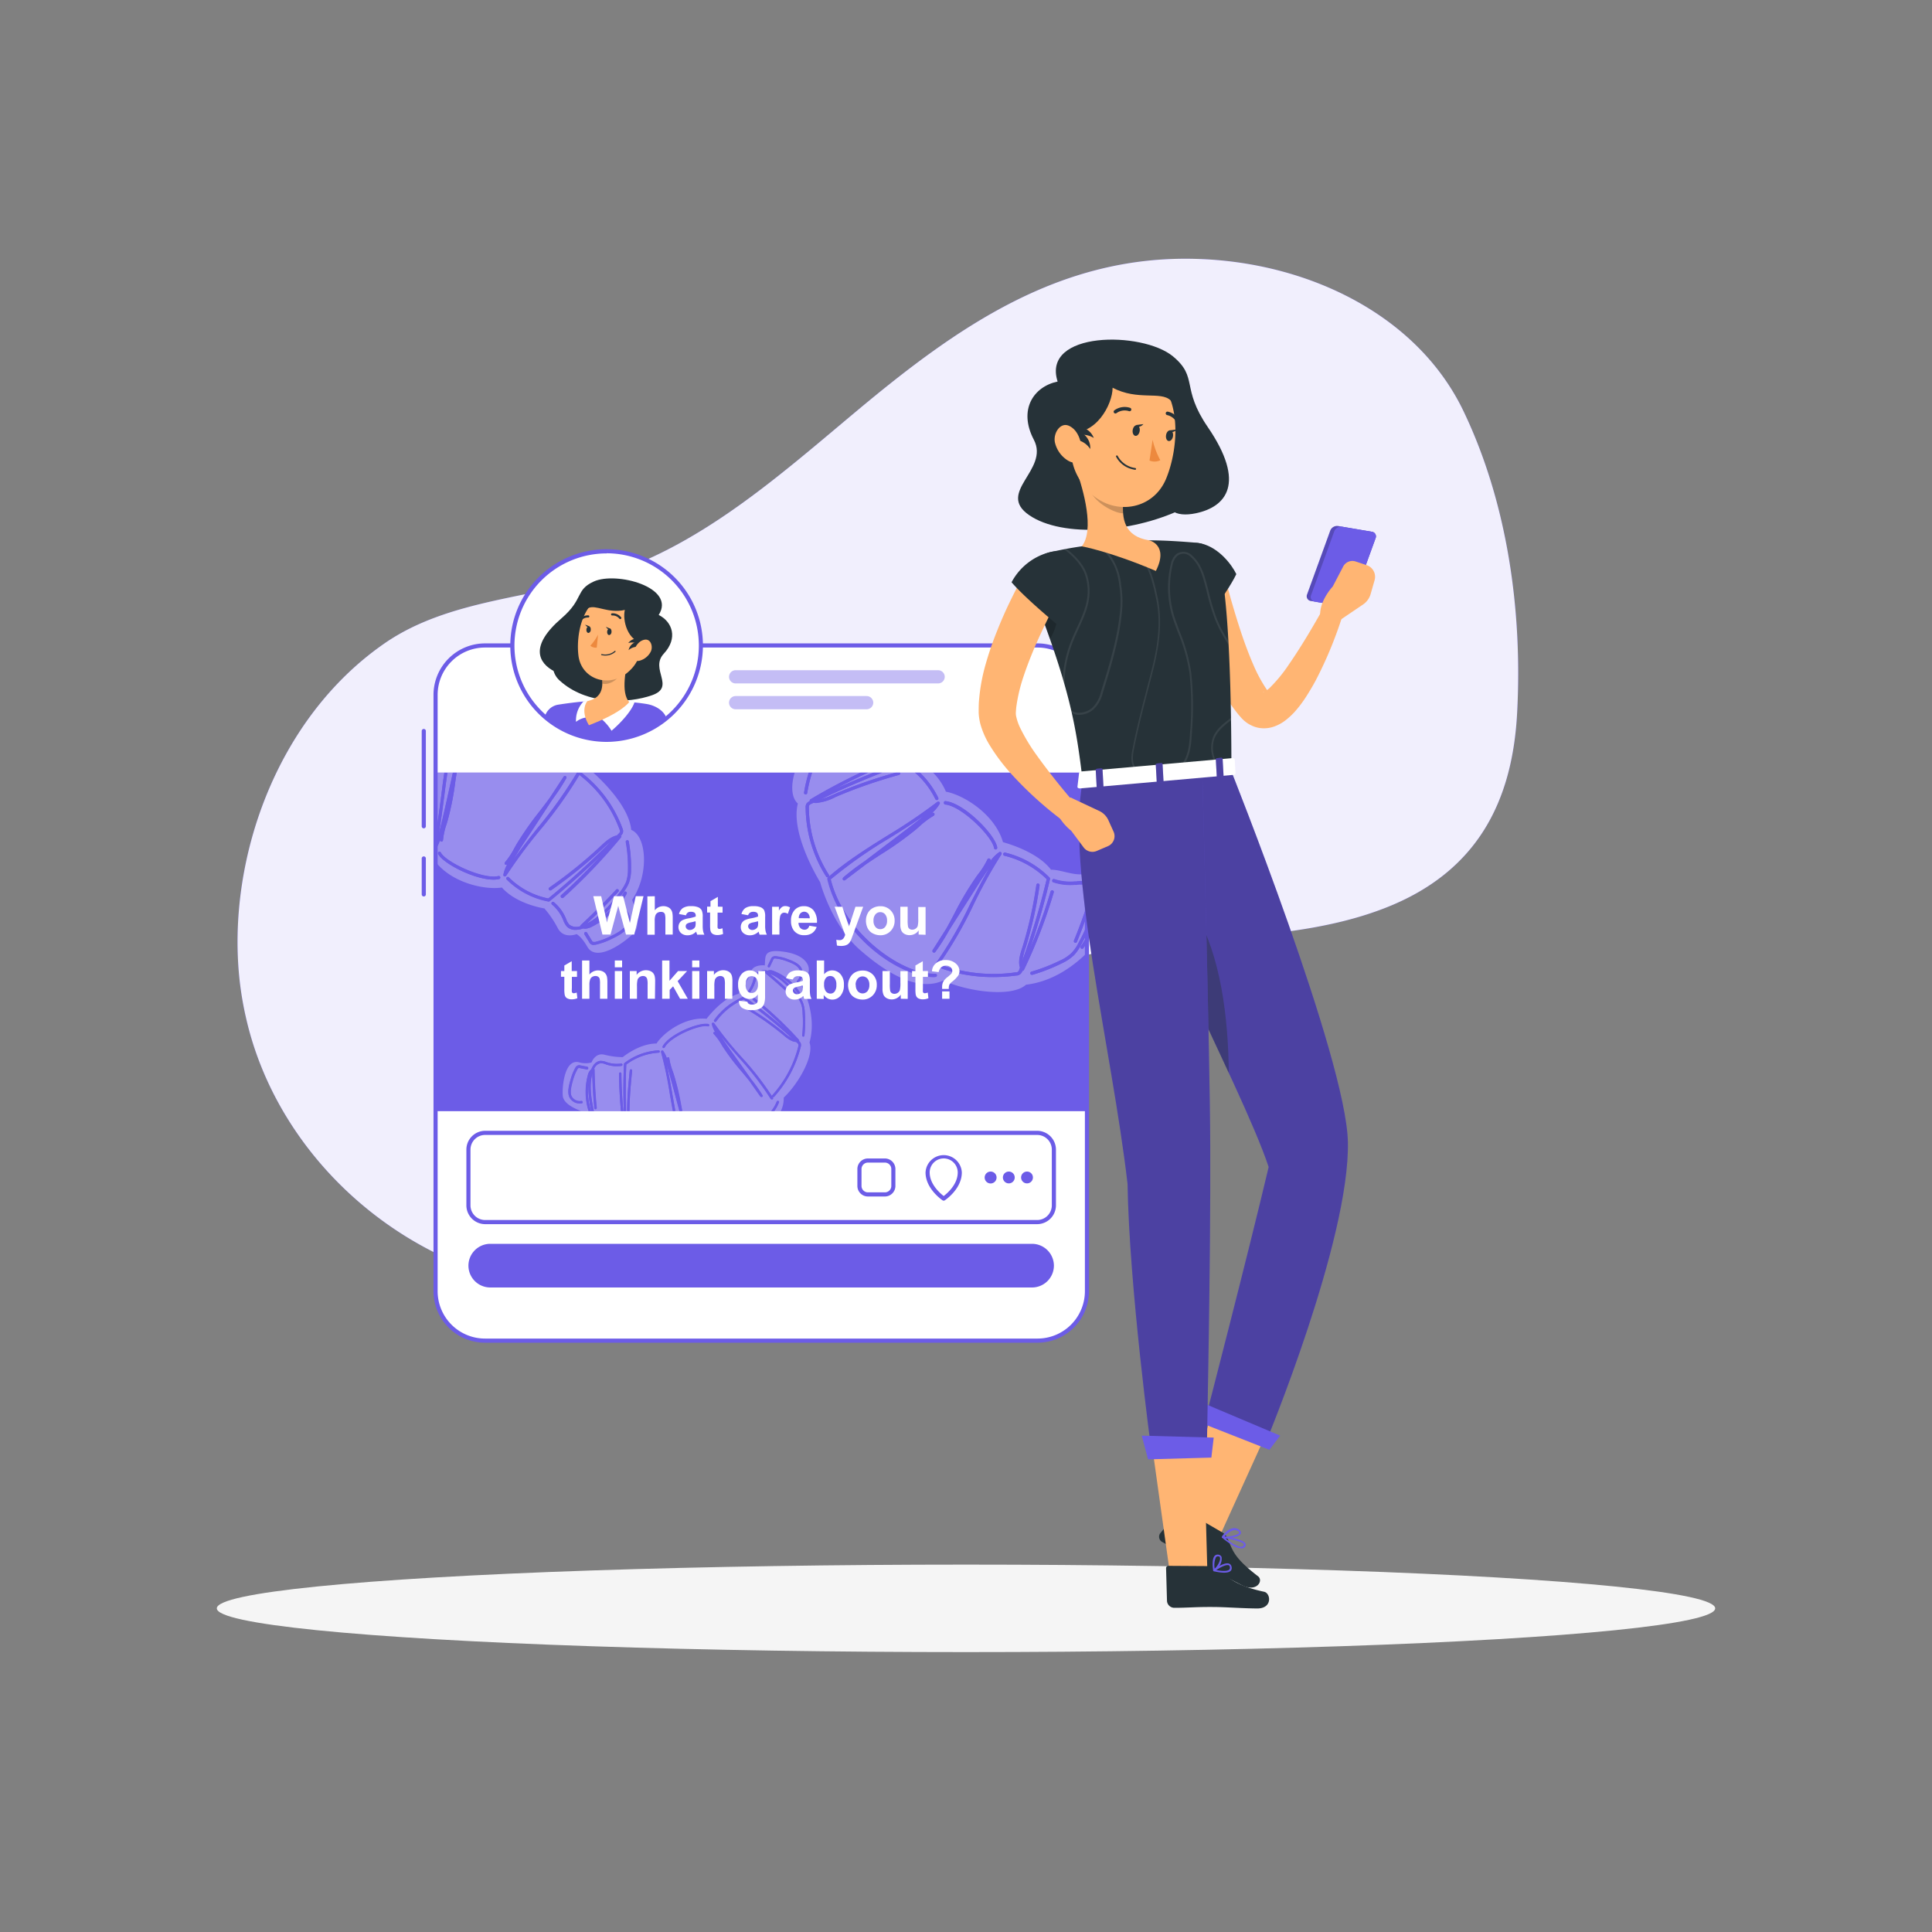 <svg xmlns="http://www.w3.org/2000/svg" viewBox="0 0 500 500"><rect x="0" y="0" width="500" height="500" fill="#808080" stroke="none"/><g id="freepik--background-simple--inject-74"><path d="M63.86,264.23A86.81,86.81,0,0,1,62,253.6c-3.35-30.84,9.41-67.67,37.55-87.12,16.76-11.58,38.87-11.66,58.39-18,24.54-8,44.9-26.38,64.06-42.36,25.86-21.58,52.17-40,87.17-39.13,29.1.7,57.61,14.43,69.58,39.41,11.39,23.77,15.29,51.71,13.88,78.12-1.21,22.74-10.19,41.14-34.21,50.48-15.68,6.1-32.77,7-49.46,8.45-18.87,1.66-42.59,4.09-57.64,16.78C237,272.35,231.29,292,219.23,305.85c-19.91,23-54.59,32.6-84.31,26.22C99.62,324.49,71.63,297,63.86,264.23Z" style="fill:#6C5CE7"></path><path d="M63.86,264.23A86.81,86.81,0,0,1,62,253.6c-3.35-30.84,9.41-67.67,37.55-87.12,16.76-11.58,38.87-11.66,58.39-18,24.54-8,44.9-26.38,64.06-42.36,25.86-21.58,52.17-40,87.17-39.13,29.1.7,57.61,14.43,69.58,39.41,11.39,23.77,15.29,51.71,13.88,78.12-1.21,22.74-10.19,41.14-34.21,50.48-15.68,6.1-32.77,7-49.46,8.45-18.87,1.66-42.59,4.09-57.64,16.78C237,272.35,231.29,292,219.23,305.85c-19.91,23-54.59,32.6-84.31,26.22C99.62,324.49,71.63,297,63.86,264.23Z" style="fill:#fff;opacity:0.9"></path></g><g id="freepik--Shadow--inject-74"><ellipse id="freepik--path--inject-74" cx="250" cy="416.24" rx="193.89" ry="11.32" style="fill:#f5f5f5"></ellipse></g><g id="freepik--status-update--inject-74"><path d="M109.67,214.37a.53.53,0,0,1-.53-.53V189.12a.54.54,0,0,1,1.07,0v24.72A.54.54,0,0,1,109.67,214.37Z" style="fill:#6C5CE7"></path><path d="M109.67,232a.53.53,0,0,1-.53-.53V222.1a.54.54,0,0,1,1.07,0v9.33A.53.53,0,0,1,109.67,232Z" style="fill:#6C5CE7"></path><rect x="112.67" y="167.05" width="168.63" height="179.91" rx="12.79" style="fill:#fff"></rect><path d="M242.79,176.87H190.38a1.71,1.71,0,0,1-1.71-1.71h0a1.71,1.71,0,0,1,1.71-1.71h52.41a1.72,1.72,0,0,1,1.71,1.71h0A1.72,1.72,0,0,1,242.79,176.87Z" style="fill:#6C5CE7;opacity:0.4"></path><path d="M224.29,183.56H190.38a1.71,1.71,0,0,1-1.71-1.71h0a1.71,1.71,0,0,1,1.71-1.71h33.91a1.72,1.72,0,0,1,1.71,1.71h0A1.72,1.72,0,0,1,224.29,183.56Z" style="fill:#6C5CE7;opacity:0.4"></path><rect x="112.67" y="199.94" width="168.63" height="87.63" style="fill:#6C5CE7"></rect><g style="opacity:0.3"><path d="M129.89,229.69c3.88,4.38,11,5.41,11,5.41a26.31,26.31,0,0,1,3.45,5.08c1.51,2.94,4.87,1.57,4.87,1.57s1.24.56,2.79,3.27c2.43,4.25,9.85-1.3,12-3.51s.15-6.88-.4-8.64c4.37-6.44,3.86-16.45-.24-18.1-.56-5.74-6.7-12-9.84-14.83h-3.21l0,0a.09.09,0,0,1,0,.05,110.63,110.63,0,0,1-10.47,14.78A136.08,136.08,0,0,0,131,226.64a.43.43,0,0,1-.34.18l-.14,0a.39.39,0,0,1-.25-.43,9,9,0,0,1,1-2.69l0,0a.39.39,0,1,1-.58-.53,20.28,20.28,0,0,0,2.45-3.72l.57-1a81.74,81.74,0,0,1,6-8.55c.88-1.15,1.77-2.31,2.63-3.5l3.55-5.42a.4.4,0,0,1,.68.41,55.15,55.15,0,0,1-3.58,5.46l-7,10.69c-1.05,1.6-2.12,3.24-3.1,4.91,2-2.79,4.13-5.49,6.22-8.12a112.2,112.2,0,0,0,10.22-14.37H118.19c-.11.74-.24,1.49-.34,2.23a73.36,73.36,0,0,1-1.93,9.93c-.1.36-.21.73-.32,1.09a18.29,18.29,0,0,0-.95,4.23.41.41,0,0,1-.42.37.4.4,0,0,1-.37-.42s0-.05,0-.08a10,10,0,0,1-1.2,2.58v3.06C116.77,228.37,125.23,230.39,129.89,229.69Zm32.81,10c-.79,1.47-2.64,2.49-4.52,3.38a17.61,17.61,0,0,1-3.9,1.41,2.82,2.82,0,0,1-.6.07,1.47,1.47,0,0,1-.36,0,1.34,1.34,0,0,1-.85-.71l-1.22-2a.41.41,0,0,1,.14-.55.39.39,0,0,1,.54.14l1.22,2c.12.21.21.32.36.36a1.62,1.62,0,0,0,.61,0,16.92,16.92,0,0,0,3.72-1.36c1.76-.83,3.48-1.77,4.17-3s.27-2.53-.94-3.71a.4.4,0,0,1,0-.56.4.4,0,0,1,.56,0C163.1,236.53,163.5,238.26,162.7,239.73Zm-.42-22.24a.39.39,0,0,1,.46.32,36.46,36.46,0,0,1,.59,7.2,10.15,10.15,0,0,1-.55,3.54,12,12,0,0,1-1.74,2.84,38.44,38.44,0,0,1-5.31,6,21.13,21.13,0,0,0,5.77-6.44.4.4,0,0,1,.69.4,21.53,21.53,0,0,1-9,8.52,4.13,4.13,0,0,1-1.79.52,1.57,1.57,0,0,1-.45-.07,6.2,6.2,0,0,1-2,.36,3.06,3.06,0,0,1-2.17-.77,5.1,5.1,0,0,1-1-1.72l-.15-.36a10.13,10.13,0,0,0-2.77-3.7.4.4,0,0,1-.05-.56.39.39,0,0,1,.55-.05,10.91,10.91,0,0,1,3,4l.16.37a4.31,4.31,0,0,0,.84,1.46,3,3,0,0,0,2.84.38.38.38,0,0,1,.12-.29c3.14-2.89,6.2-6,9.1-9.12a.4.4,0,1,1,.58.54c-2.59,2.83-5.32,5.58-8.11,8.2,3.34-1.64,6.07-4.83,8.53-8.09a11.65,11.65,0,0,0,1.63-2.65,9.42,9.42,0,0,0,.5-3.27A35,35,0,0,0,162,218,.41.41,0,0,1,162.28,217.49Zm-31.14,9.6a.4.4,0,0,1,.56,0,20.08,20.08,0,0,0,10.21,5.46,210.47,210.47,0,0,0,16.27-14.83,19.52,19.52,0,0,0-2.52,2.15,122,122,0,0,1-13.06,10.5.39.39,0,1,1-.46-.64A120.9,120.9,0,0,0,155,219.36c1.42-1.36,2.94-2.82,4.65-3.17l.45-.45a1.37,1.37,0,0,0,.34-.45,1,1,0,0,0-.09-.58,31.37,31.37,0,0,0-10.19-14,.39.39,0,1,1,.48-.62,32.09,32.09,0,0,1,10.45,14.32,1.6,1.6,0,0,1,.1,1.09,1.87,1.87,0,0,1-.52.77h0l0,0a.38.38,0,0,1-.05.42,148.11,148.11,0,0,1-14.88,15.57.37.37,0,0,1-.26.1.39.39,0,0,1-.3-.13.41.41,0,0,1,0-.56,144.26,144.26,0,0,0,10.56-10.57c-4.37,4.24-8.91,8.29-13.57,12.1a.44.44,0,0,1-.25.08H142a20.75,20.75,0,0,1-10.8-5.7A.4.4,0,0,1,131.14,227.09ZM113.39,221a.41.41,0,0,1,.17-.54.4.4,0,0,1,.53.18c1.25,2.43,10.85,7,14.9,6.08a.38.38,0,0,1,.48.29.41.41,0,0,1-.29.48,6.87,6.87,0,0,1-1.48.15C122.79,227.65,114.65,223.47,113.39,221Z" style="fill:#fff"></path><path d="M115,199.94h-2.3v16c.65-3.41,1.09-6.84,1.52-10.19C114.43,203.81,114.68,201.88,115,199.94Z" style="fill:#fff"></path><path d="M113.52,215.72c.56-1.91,1-3.86,1.44-5.76l2.28-10h-1.47c-.3,2-.55,3.94-.8,5.89C114.56,209.08,114.14,212.41,113.52,215.72Z" style="fill:#fff"></path><path d="M132.9,222.43c1-1.67,2-3.31,3.1-4.91l7-10.69a55.15,55.15,0,0,0,3.58-5.46.4.4,0,0,0-.68-.41l-3.55,5.42c-.86,1.19-1.75,2.35-2.63,3.5a81.74,81.74,0,0,0-6,8.55l-.57,1a20.28,20.28,0,0,1-2.45,3.72.39.39,0,1,0,.58.53l0,0a9,9,0,0,0-1,2.69.39.39,0,0,0,.25.43l.14,0a.43.43,0,0,0,.34-.18,136.08,136.08,0,0,1,8.71-11.84A110.63,110.63,0,0,0,150.21,200a.09.09,0,0,0,0-.05.35.35,0,0,1-.36.25.39.39,0,0,1-.33-.18l-.07-.1h-.12a112.2,112.2,0,0,1-10.22,14.37C137,216.94,134.89,219.64,132.9,222.43Z" style="fill:#6C5CE7"></path><path d="M160.7,216.3h0a1.87,1.87,0,0,0,.52-.77,1.6,1.6,0,0,0-.1-1.09,32.09,32.09,0,0,0-10.45-14.32.39.39,0,1,0-.48.62,31.37,31.37,0,0,1,10.19,14,1,1,0,0,1,.09.58,1.37,1.37,0,0,1-.34.45l-.45.45a5.4,5.4,0,0,1,.69-.08A.41.41,0,0,1,160.7,216.3Z" style="fill:#6C5CE7"></path><path d="M142,233.35H142a.44.44,0,0,0,.25-.08c4.66-3.81,9.2-7.86,13.57-12.1,1.2-1.34,2.39-2.7,3.55-4.08a5.55,5.55,0,0,0-1.21.62,210.47,210.47,0,0,1-16.27,14.83,20.08,20.08,0,0,1-10.21-5.46.4.4,0,0,0-.56,0,.4.4,0,0,0,0,.56A20.75,20.75,0,0,0,142,233.35Z" style="fill:#6C5CE7"></path><path d="M155.84,221.17a144.26,144.26,0,0,1-10.56,10.57.41.41,0,0,0,0,.56.39.39,0,0,0,.3.13.37.37,0,0,0,.26-.1,148.11,148.11,0,0,0,14.88-15.57.38.38,0,0,0,.05-.42l0,0a.41.41,0,0,0-.32-.19,5.4,5.4,0,0,0-.69.08c-1.71.35-3.23,1.81-4.65,3.17a120.9,120.9,0,0,1-12.9,10.36.39.39,0,1,0,.46.64,122,122,0,0,0,13.06-10.5,19.52,19.52,0,0,1,2.52-2.15,5.55,5.55,0,0,1,1.21-.62C158.23,218.47,157,219.83,155.84,221.17Z" style="fill:#6C5CE7"></path><path d="M150.19,239.69h0a3,3,0,0,1-2.84-.38,4.31,4.31,0,0,1-.84-1.46l-.16-.37a10.91,10.91,0,0,0-3-4,.39.39,0,0,0-.55.05.4.4,0,0,0,.05.56,10.13,10.13,0,0,1,2.77,3.7l.15.36a5.1,5.1,0,0,0,1,1.72,3.06,3.06,0,0,0,2.17.77,6.2,6.2,0,0,0,2-.36,1.56,1.56,0,0,1-.62-.3A.39.39,0,0,1,150.19,239.69Z" style="fill:#6C5CE7"></path><path d="M162,228.27a11.65,11.65,0,0,1-1.63,2.65c-2.46,3.26-5.19,6.45-8.53,8.09l-.58.54a3.27,3.27,0,0,0,1.54-.43,18.82,18.82,0,0,0,2.89-1.77,38.44,38.44,0,0,0,5.31-6,12,12,0,0,0,1.74-2.84,10.15,10.15,0,0,0,.55-3.54,36.46,36.46,0,0,0-.59-7.2.39.39,0,0,0-.46-.32.41.41,0,0,0-.32.46,35,35,0,0,1,.58,7.05A9.42,9.42,0,0,1,162,228.27Z" style="fill:#6C5CE7"></path><path d="M151.3,239.55l.58-.54c2.79-2.62,5.52-5.37,8.11-8.2a.4.4,0,1,0-.58-.54c-2.9,3.16-6,6.23-9.1,9.12a.38.38,0,0,0-.12.29h0a.39.39,0,0,0,.13.29,1.94,1.94,0,0,0,1.07.37,4.13,4.13,0,0,0,1.79-.52,21.53,21.53,0,0,0,9-8.52.4.4,0,0,0-.69-.4,21.13,21.13,0,0,1-5.77,6.44,18.82,18.82,0,0,1-2.89,1.77A3.27,3.27,0,0,1,151.3,239.55Z" style="fill:#6C5CE7"></path><path d="M161.07,235.09a.4.4,0,0,0,0,.56c1.21,1.18,1.56,2.56.94,3.71s-2.41,2.2-4.17,3a16.92,16.92,0,0,1-3.72,1.36,1.62,1.62,0,0,1-.61,0c-.15,0-.24-.15-.36-.36l-1.22-2a.39.39,0,0,0-.54-.14.41.41,0,0,0-.14.55l1.22,2a1.34,1.34,0,0,0,.85.71,1.47,1.47,0,0,0,.36,0,2.82,2.82,0,0,0,.6-.07,17.61,17.61,0,0,0,3.9-1.41c1.88-.89,3.73-1.91,4.52-3.38s.4-3.2-1.07-4.65A.4.4,0,0,0,161.07,235.09Z" style="fill:#6C5CE7"></path><path d="M129.18,227.5a.41.41,0,0,0,.29-.48.38.38,0,0,0-.48-.29c-4.05,1-13.65-3.65-14.9-6.08a.4.4,0,0,0-.53-.18.41.41,0,0,0-.17.54c1.26,2.46,9.4,6.64,14.31,6.64A6.87,6.87,0,0,0,129.18,227.5Z" style="fill:#6C5CE7"></path><path d="M149.86,200.22a.35.35,0,0,0,.36-.25l0,0h-.78l.07.1A.39.39,0,0,0,149.86,200.22Z" style="fill:#6C5CE7"></path><path d="M113.86,217.37a.4.4,0,0,0,.37.42.41.41,0,0,0,.42-.37,18.29,18.29,0,0,1,.95-4.23c.11-.36.22-.73.32-1.09a73.36,73.36,0,0,0,1.93-9.93c.1-.74.23-1.49.34-2.23h-1L115,210c-.44,1.9-.88,3.85-1.44,5.76.62-3.31,1-6.64,1.45-9.89.25-2,.5-3.92.8-5.89H115c-.29,1.94-.54,3.87-.78,5.79-.43,3.35-.87,6.78-1.52,10.19v4a10,10,0,0,0,1.2-2.58S113.86,217.34,113.86,217.37Z" style="fill:#6C5CE7"></path><path d="M202.83,284.06c3.93-3.73,7.91-10.89,6.67-14.24,2.11-7.56-2.09-14.75-2.09-14.75a8.54,8.54,0,0,0,1.86-3.55c.41-2-1.31-4.53-6.51-5.23s-4.64,1.1-4.83,3.55c0,0-3.12-.36-3.62,1.77s-2.47,3.82-3.17,5.59c-3.43.92-6.64,4.35-8.29,6.46-5.29-.57-10.94,3.33-12.95,6.4-4.51,0-8.74,3.53-8.74,3.53a20.16,20.16,0,0,1-4.69-.62c-2.46-.65-3.39,2-3.39,2a6.08,6.08,0,0,1-3.32-.08c-3.68-.78-4.3,6.33-4.12,8.67.17,2.11,3.19,3.36,4.73,4h2a16.67,16.67,0,0,1-.21-9.33,2.67,2.67,0,0,1,.9-1.53c.56-1.3,1.4-2.08,2.36-2.15a3.91,3.91,0,0,1,1.51.3l.28.09a7.83,7.83,0,0,0,3.55.31.31.31,0,0,1,.35.26.3.3,0,0,1-.26.34,8.5,8.5,0,0,1-3.83-.33l-.29-.1a3.17,3.17,0,0,0-1.27-.26,2.3,2.3,0,0,0-1.67,1.43.32.32,0,0,1,.1.22c.05,3.29.24,6.62.57,9.9a.32.32,0,0,1-.28.34.32.32,0,0,1-.33-.28c-.29-2.94-.47-5.93-.54-8.88-.78,2.76-.35,6,.27,9.07l.12.6h7c-.29-3.24-.47-6.49-.49-9.71a.31.31,0,0,1,.3-.31h0a.31.31,0,0,1,.3.3c0,3.23.2,6.47.5,9.72h.11c-.13-4.09-.12-8.18.06-12.23a.32.32,0,0,1,.12-.22,15.93,15.93,0,0,1,8.81-3.28.3.3,0,0,1,.33.28.3.3,0,0,1-.28.32,15.52,15.52,0,0,0-8.38,3.07c-.17,4-.18,8-.05,12.06h.26c0-3.6.35-7.12.69-10.54a.32.32,0,0,1,.34-.28.31.31,0,0,1,.27.34c-.34,3.42-.67,6.94-.69,10.48h11.23c-.26-1.41-.51-2.82-.75-4.21a104.21,104.21,0,0,0-2.32-11.07.31.31,0,0,1,.53-.28,7.23,7.23,0,0,1,1,2v0a.3.3,0,0,1,.27-.34.3.3,0,0,1,.33.27,16.11,16.11,0,0,0,.88,3.32c.1.28.19.56.29.85a65.17,65.17,0,0,1,1.84,7.82c.1.56.22,1.13.33,1.7h23a10,10,0,0,0,1.45-2.49.3.3,0,0,1,.39-.18.3.3,0,0,1,.18.39,10.1,10.1,0,0,1-1.24,2.28h1.73A7.51,7.51,0,0,0,202.83,284.06Zm-51-7.34-1.79-.35c-.18,0-.29,0-.39,0a1.22,1.22,0,0,0-.29.37,13.24,13.24,0,0,0-1.13,2.83c-.42,1.44-.77,2.91-.39,3.95a2.38,2.38,0,0,0,2.61,1.37.3.3,0,0,1,.32.29.31.31,0,0,1-.28.32h-.32a2.87,2.87,0,0,1-2.91-1.78c-.43-1.21-.07-2.79.39-4.33a13.37,13.37,0,0,1,1.19-3,1.53,1.53,0,0,1,.47-.57,1.07,1.07,0,0,1,.85-.13l1.79.35a.3.3,0,0,1,.24.35A.32.32,0,0,1,151.86,276.72Zm46.87-26.83.82-1.73a1.11,1.11,0,0,1,.6-.63,1.36,1.36,0,0,1,.72-.07,11.43,11.43,0,0,1,3,.73c1.44.52,2.86,1.14,3.52,2.23a3.26,3.26,0,0,1-.61,3.76.3.3,0,0,1-.23.11.31.31,0,0,1-.19-.06.3.3,0,0,1-.05-.43,2.69,2.69,0,0,0,.56-3.06c-.56-.93-1.87-1.5-3.21-2a11.45,11.45,0,0,0-2.81-.7,1.09,1.09,0,0,0-.45,0c-.12,0-.18.15-.27.33l-.82,1.73a.32.32,0,0,1-.41.15A.31.31,0,0,1,198.73,249.89ZM193,257.27a9.65,9.65,0,0,0,1.85-3.38l.09-.31a4.73,4.73,0,0,1,.65-1.51,2.82,2.82,0,0,1,3-.84,2.16,2.16,0,0,1,1.68.08,14.11,14.11,0,0,1,6.92,5.82.31.31,0,0,1-.52.32,14,14,0,0,0-4.84-4.73,23.93,23.93,0,0,1,4.52,4.48,8.27,8.27,0,0,1,1.39,2.09,8.72,8.72,0,0,1,.56,2.8,33.28,33.28,0,0,1-.1,5.91.3.3,0,0,1-.3.28h0a.29.29,0,0,1-.27-.33,33.11,33.11,0,0,0,.09-5.81,6.37,6.37,0,0,0-1.81-4.55c-1.95-2.37-4.1-4.65-6.63-5.53,2.18,1.81,4.32,3.74,6.37,5.75a.3.3,0,0,1,0,.43.3.3,0,0,1-.21.09.31.31,0,0,1-.22-.09c-2.24-2.2-4.59-4.3-7-6.26a.31.31,0,0,1-.11-.2h0a2.08,2.08,0,0,0-2,.67,4.07,4.07,0,0,0-.55,1.32l-.1.31a10.35,10.35,0,0,1-2,3.59.3.3,0,1,1-.46-.39Zm-9.84,8.36c-2-.53-9.62,2.61-11.14,5.44a.29.29,0,0,1-.27.16.32.32,0,0,1-.14,0,.31.31,0,0,1-.13-.42c1.7-3.16,9.55-6.32,11.83-5.74a.32.32,0,0,1,.22.38A.29.29,0,0,1,183.2,265.63Zm16.66,18.83a.33.33,0,0,1-.16.05.3.3,0,0,1-.26-.15,76.85,76.85,0,0,0-8.18-10.61c-1.66-1.91-3.35-3.86-4.94-5.92.81,1.3,1.7,2.55,2.56,3.77l5.56,7.81a41,41,0,0,1,2.83,4,.3.3,0,0,1-.51.33l-2.81-4c-.68-.85-1.38-1.69-2.07-2.51a57.39,57.39,0,0,1-4.71-6.2c-.16-.24-.31-.49-.46-.74a14.57,14.57,0,0,0-2-2.72.31.31,0,0,1,0-.43.3.3,0,0,1,.43,0l0,.05a7.31,7.31,0,0,1-.91-2.17.31.31,0,0,1,.18-.34.3.3,0,0,1,.37.11,93.91,93.91,0,0,0,6.84,8.51A77,77,0,0,1,200,284.05.29.29,0,0,1,199.86,284.46Zm.46-.6a.33.33,0,0,1-.23.09.26.26,0,0,1-.2-.08.29.29,0,0,1,0-.43,29.65,29.65,0,0,0,6.74-12.66.92.92,0,0,0,0-.51,1,1,0,0,0-.25-.32l-.34-.3c-1.26-.08-2.42-1.06-3.46-1.95a76.09,76.09,0,0,0-9.85-6.84.3.3,0,0,1-.1-.42.31.31,0,0,1,.42-.1,77.6,77.6,0,0,1,9.87,6.85,11.61,11.61,0,0,0,2.09,1.53,135.17,135.17,0,0,0-12.54-10.1,17.13,17.13,0,0,0-7.13,5.7.3.3,0,0,1-.42.07.31.31,0,0,1-.07-.43,17.77,17.77,0,0,1,7.53-6,.32.32,0,0,1,.3,0c3.64,2.57,7.2,5.38,10.64,8.36a96.25,96.25,0,0,0-8.42-7.56.3.3,0,0,1,0-.43.28.28,0,0,1,.42-.05,97.11,97.11,0,0,1,11.48,10.79.33.33,0,0,1,.06.3s0,0,0,.06v0a1.33,1.33,0,0,1,.42.56,1.51,1.51,0,0,1,0,.87A30.47,30.47,0,0,1,200.32,283.86Z" style="fill:#fff"></path><path d="M152.24,281a16.31,16.31,0,0,0,.73,6.59H153c0-.16-.07-.32-.1-.48A29.83,29.83,0,0,1,152.24,281Z" style="fill:#fff"></path><path d="M172.52,275.52c.58,2.58,1,5.19,1.47,7.74.25,1.42.5,2.86.77,4.31h1.07l-2.08-7.75C173.37,278.4,173,276.94,172.52,275.52Z" style="fill:#fff"></path><path d="M174.4,278.05c-.1-.29-.19-.57-.29-.85a16.11,16.11,0,0,1-.88-3.32.3.3,0,0,0-.33-.27.3.3,0,0,0-.27.34v0a7.23,7.23,0,0,0-1-2,.31.31,0,0,0-.53.28,104.21,104.21,0,0,1,2.32,11.07c.24,1.39.49,2.8.75,4.21h.62c-.27-1.45-.52-2.89-.77-4.31-.44-2.55-.89-5.16-1.47-7.74.46,1.42.85,2.88,1.23,4.3l2.08,7.75h.74c-.11-.57-.23-1.14-.33-1.7A65.17,65.17,0,0,0,174.4,278.05Z" style="fill:#6C5CE7"></path><path d="M162.09,275.51a15.52,15.52,0,0,1,8.38-3.07.3.3,0,0,0,.28-.32.3.3,0,0,0-.33-.28,15.93,15.93,0,0,0-8.81,3.28.32.32,0,0,0-.12.22c-.18,4.05-.19,8.14-.06,12.23H162C161.91,283.53,161.92,279.5,162.09,275.51Z" style="fill:#6C5CE7"></path><path d="M163.6,277.09a.31.31,0,0,0-.27-.34.32.32,0,0,0-.34.28c-.34,3.42-.67,6.94-.69,10.54h.61C162.93,284,163.26,280.51,163.6,277.09Z" style="fill:#6C5CE7"></path><path d="M160.52,277.55h0a.31.31,0,0,0-.3.31c0,3.22.2,6.47.49,9.71h.62c-.3-3.25-.48-6.49-.5-9.72A.31.31,0,0,0,160.52,277.55Z" style="fill:#6C5CE7"></path><path d="M153.74,276.59h0a2.3,2.3,0,0,1,1.67-1.43,3.17,3.17,0,0,1,1.27.26l.29.1a8.5,8.5,0,0,0,3.83.33.3.3,0,0,0,.26-.34.31.31,0,0,0-.35-.26,7.83,7.83,0,0,1-3.55-.31l-.28-.09a3.91,3.91,0,0,0-1.51-.3c-1,.07-1.8.85-2.36,2.15a1.42,1.42,0,0,1,.48-.19A.33.33,0,0,1,153.74,276.59Z" style="fill:#6C5CE7"></path><path d="M153.27,277.9c0-.2,0-.4,0-.59a2.47,2.47,0,0,0-.54,1.1,13.85,13.85,0,0,0-.47,2.57,29.83,29.83,0,0,0,.7,6.11c0,.16.06.32.1.48h.62l-.12-.6C152.92,283.88,152.49,280.66,153.27,277.9Z" style="fill:#6C5CE7"></path><path d="M152.24,281a13.85,13.85,0,0,1,.47-2.57,2.47,2.47,0,0,1,.54-1.1c0,.19,0,.39,0,.59.07,3,.25,5.94.54,8.88a.32.32,0,0,0,.33.28.32.32,0,0,0,.28-.34c-.33-3.28-.52-6.61-.57-9.9a.32.32,0,0,0-.1-.22h0a.33.33,0,0,0-.24-.07,1.42,1.42,0,0,0-.48.19,2.67,2.67,0,0,0-.9,1.53,16.67,16.67,0,0,0,.21,9.33H153A16.31,16.31,0,0,1,152.24,281Z" style="fill:#6C5CE7"></path><path d="M152,276.12l-1.79-.35a1.07,1.07,0,0,0-.85.13,1.53,1.53,0,0,0-.47.57,13.37,13.37,0,0,0-1.19,3c-.46,1.54-.82,3.12-.39,4.33a2.87,2.87,0,0,0,2.91,1.78h.32a.31.31,0,0,0,.28-.32.3.3,0,0,0-.32-.29,2.38,2.38,0,0,1-2.61-1.37c-.38-1,0-2.51.39-3.95a13.24,13.24,0,0,1,1.13-2.83,1.22,1.22,0,0,1,.29-.37c.1-.07.21-.06.39,0l1.79.35a.32.32,0,0,0,.36-.25A.3.3,0,0,0,152,276.12Z" style="fill:#6C5CE7"></path><path d="M183.35,265c-2.28-.58-10.13,2.58-11.83,5.74a.31.31,0,0,0,.13.42.32.32,0,0,0,.14,0,.29.29,0,0,0,.27-.16c1.52-2.83,9.1-6,11.14-5.44a.29.29,0,0,0,.37-.21A.32.32,0,0,0,183.35,265Z" style="fill:#6C5CE7"></path><path d="M201.44,284.9a.3.3,0,0,0-.39.18,10,10,0,0,1-1.45,2.49h.78a10.1,10.1,0,0,0,1.24-2.28A.3.3,0,0,0,201.44,284.9Z" style="fill:#6C5CE7"></path><path d="M191.72,273.34a93.91,93.91,0,0,1-6.84-8.51.3.3,0,0,0-.37-.11.31.31,0,0,0-.18.34,7.31,7.31,0,0,0,.91,2.17l0-.05a.3.3,0,0,0-.43,0,.31.31,0,0,0,0,.43,14.57,14.57,0,0,1,2,2.72c.15.25.3.5.46.74a57.39,57.39,0,0,0,4.71,6.2c.69.82,1.39,1.66,2.07,2.51l2.81,4a.3.3,0,0,0,.51-.33,41,41,0,0,0-2.83-4l-5.56-7.81c-.86-1.22-1.75-2.47-2.56-3.77,1.59,2.06,3.28,4,4.94,5.92a76.85,76.85,0,0,1,8.18,10.61.3.3,0,0,0,.26.15.33.33,0,0,0,.16-.05.29.29,0,0,0,.1-.41A77,77,0,0,0,191.72,273.34Z" style="fill:#6C5CE7"></path><path d="M207.23,270.07a1.33,1.33,0,0,0-.42-.56v0a.31.31,0,0,1-.2.14l-.39,0h-.15l.34.3a1,1,0,0,1,.25.32.92.92,0,0,1,0,.51,29.65,29.65,0,0,1-6.74,12.66.29.29,0,0,0,0,.43.26.26,0,0,0,.2.08.33.33,0,0,0,.23-.09,30.47,30.47,0,0,0,6.88-12.92A1.51,1.51,0,0,0,207.23,270.07Z" style="fill:#6C5CE7"></path><path d="M203.34,266.38c-3.44-3-7-5.79-10.64-8.36a.32.32,0,0,0-.3,0,17.77,17.77,0,0,0-7.53,6,.31.31,0,0,0,.07.43.3.3,0,0,0,.42-.07,17.13,17.13,0,0,1,7.13-5.7A135.17,135.17,0,0,1,205,268.72a3,3,0,0,0,.82.3C205,268.12,204.19,267.24,203.34,266.38Z" style="fill:#6C5CE7"></path><path d="M206.6,269.63a.31.31,0,0,0,.2-.14s0,0,0-.06a.33.33,0,0,0-.06-.3,97.11,97.11,0,0,0-11.48-10.79.28.28,0,0,0-.42.05.3.3,0,0,0,0,.43,96.25,96.25,0,0,1,8.42,7.56c.85.86,1.69,1.74,2.51,2.64a3,3,0,0,1-.82-.3,11.61,11.61,0,0,1-2.09-1.53,77.6,77.6,0,0,0-9.87-6.85.31.31,0,0,0-.42.1.3.3,0,0,0,.1.42,76.09,76.09,0,0,1,9.85,6.84c1,.89,2.2,1.87,3.46,1.95h.15Z" style="fill:#6C5CE7"></path><path d="M198.9,251.75c.12.1.24.21.36.3,2.53.88,4.68,3.16,6.63,5.53a6.37,6.37,0,0,1,1.81,4.55,33.11,33.11,0,0,1-.09,5.81.29.29,0,0,0,.27.33h0a.3.3,0,0,0,.3-.28,33.28,33.28,0,0,0,.1-5.91,8.72,8.72,0,0,0-.56-2.8,8.27,8.27,0,0,0-1.39-2.09,23.93,23.93,0,0,0-4.52-4.48,12.42,12.42,0,0,0-1.77-.84A1.83,1.83,0,0,0,198.9,251.75Z" style="fill:#6C5CE7"></path><path d="M193.5,257.66a10.35,10.35,0,0,0,2-3.59l.1-.31a4.07,4.07,0,0,1,.55-1.32,2.08,2.08,0,0,1,2-.67.35.35,0,0,1,.07-.23,1.1,1.1,0,0,1,.43-.31,2.82,2.82,0,0,0-3,.84,4.73,4.73,0,0,0-.65,1.51l-.09.31a9.65,9.65,0,0,1-1.85,3.38.3.3,0,1,0,.46.39Z" style="fill:#6C5CE7"></path><path d="M198.1,251.77h0a.31.31,0,0,0,.11.2c2.4,2,4.75,4.06,7,6.26a.31.31,0,0,0,.22.09.3.3,0,0,0,.21-.09.3.3,0,0,0,0-.43c-2-2-4.19-3.94-6.37-5.75-.12-.09-.24-.2-.36-.3a1.83,1.83,0,0,1,1.17.13,12.42,12.42,0,0,1,1.77.84,14,14,0,0,1,4.84,4.73.31.31,0,0,0,.52-.32,14.11,14.11,0,0,0-6.92-5.82,2.16,2.16,0,0,0-1.68-.08,1.1,1.1,0,0,0-.43.31A.35.35,0,0,0,198.1,251.77Z" style="fill:#6C5CE7"></path><path d="M199.28,250.15l.82-1.73c.09-.18.15-.28.27-.33a1.09,1.09,0,0,1,.45,0,11.45,11.45,0,0,1,2.81.7c1.34.48,2.65,1.05,3.21,2a2.69,2.69,0,0,1-.56,3.06.3.3,0,0,0,.05.43.31.31,0,0,0,.19.06.3.3,0,0,0,.23-.11,3.26,3.26,0,0,0,.61-3.76c-.66-1.09-2.08-1.71-3.52-2.23a11.43,11.43,0,0,0-3-.73,1.36,1.36,0,0,0-.72.07,1.11,1.11,0,0,0-.6.63l-.82,1.73a.31.31,0,0,0,.14.41A.32.32,0,0,0,199.28,250.15Z" style="fill:#6C5CE7"></path><path d="M215.83,205.56a122.8,122.8,0,0,1,16.06-5.62h-3.55c-5.32,2.07-10.59,4.37-15.77,6.86A19.63,19.63,0,0,0,215.83,205.56Z" style="fill:#fff"></path><path d="M226.11,199.94h-1.46c-2.88,1.33-5.74,2.76-8.55,4.27Q221.07,201.95,226.11,199.94Z" style="fill:#fff"></path><path d="M281.3,244c-.29.47-.6.94-.92,1.4a.42.42,0,0,1-.34.17.4.4,0,0,1-.24-.07.42.42,0,0,1-.1-.58,20.52,20.52,0,0,0,1.6-2.63v-.75c-.45,1-.94,1.91-1.45,2.84a11.65,11.65,0,0,1-1.92,2.83,11.78,11.78,0,0,1-3.25,2.15,45.72,45.72,0,0,1-7.52,2.93l-.12,0a.43.43,0,0,1-.4-.3.43.43,0,0,1,.29-.52,45.24,45.24,0,0,0,7.38-2.87,8.64,8.64,0,0,0,4.81-4.63,46.48,46.48,0,0,0,2.18-4.5v-2.55c-.8,2.29-1.66,4.58-2.59,6.83a.41.41,0,0,1-.54.22.42.42,0,0,1-.23-.54c1.23-3,2.35-6,3.36-9.07v-5a2.1,2.1,0,0,0-.72-.35,5.7,5.7,0,0,0-1.94,0l-.45,0a14,14,0,0,1-5.56-.63.42.42,0,1,1,.27-.79,13.1,13.1,0,0,0,5.22.59l.44,0a6.42,6.42,0,0,1,2.23,0,2.82,2.82,0,0,1,.51.19V226.2a3.06,3.06,0,0,0-.6,0c-2.94.47-6.1-1.15-8.7-1.12-2.93-3.86-8.91-6.14-12.43-7.13-2-7-9.84-12.11-14.77-13.07a15.57,15.57,0,0,0-3.4-5H238a22.63,22.63,0,0,1,4.79,6.54.42.42,0,0,1-.19.56.42.42,0,0,1-.55-.19,21.65,21.65,0,0,0-5.31-6.91H232.9a.39.39,0,0,1,.06.11.42.42,0,0,1-.28.52,127.38,127.38,0,0,0-16.42,5.71,13.29,13.29,0,0,1-5.07,1.55,4.62,4.62,0,0,1-.65-.05l-.61.29a1.49,1.49,0,0,0-.49.33,1,1,0,0,0-.11.6,32.83,32.83,0,0,0,5.17,17.42.43.43,0,0,1-.12.58.39.39,0,0,1-.23.07.42.42,0,0,1-.35-.19A33.64,33.64,0,0,1,208.5,209a1.67,1.67,0,0,1,.28-1.11,2,2,0,0,1,.78-.57h0s0,0,0-.06a.41.41,0,0,1,.2-.4c4.21-2.52,8.56-4.82,13-6.92H210.17a37.06,37.06,0,0,0-1.26,5.3.42.42,0,0,1-.41.35h-.07a.41.41,0,0,1-.34-.47,36.55,36.55,0,0,1,1.22-5.17h-3.65c-1,3.37-.86,6.5.82,8-2,7.92,5.77,20.35,5.77,20.35s2.88,11,10.23,17.46,15.32,10.91,21.62,8c6.74,3,17.84,4.37,21.43,1.08,7.46-.86,13.07-5.54,15.77-8.26Zm-36.57-36.62c4.87.51,12.92,8.79,13.35,12a.42.42,0,0,1-.36.47h-.06a.42.42,0,0,1-.41-.36c-.37-2.85-8.25-10.8-12.61-11.26a.42.42,0,0,1-.37-.46A.41.41,0,0,1,244.73,207.33Zm-2.8,45.5h-.33c-8.76,0-23.93-10.42-27.49-25.29,0,0,0,0,0-.06a.28.28,0,0,1,0-.09s0,0,0-.07l0-.08,0-.07s0,0,0,0c4.77-4.21,10.26-7.64,15.56-10.95a141.32,141.32,0,0,0,12.79-8.65.42.42,0,0,1,.53,0,.43.43,0,0,1,.1.52,9.53,9.53,0,0,1-1.95,2.31l0,0a.43.43,0,0,1,.57.17.41.41,0,0,1-.17.56,21.71,21.71,0,0,0-3.75,2.83l-.91.79a85.93,85.93,0,0,1-8.94,6.36c-1.27.83-2.56,1.67-3.84,2.54l-5.42,4.12a.42.42,0,0,1-.52-.65,58.1,58.1,0,0,1,5.46-4.15l10.68-8.11c1.6-1.21,3.23-2.46,4.8-3.78-3,2.07-6,4-9,5.85A117.65,117.65,0,0,0,215,227.59c3.53,14.13,18.38,24.41,26.63,24.41h.29a.42.42,0,1,1,0,.83Zm.37-2.57a.38.38,0,0,1-.24-.09.41.41,0,0,1-.09-.58,104.1,104.1,0,0,0,9.19-15.81c1.56-3.07,3.15-6.22,4.92-9.28-1.22,1.69-2.35,3.47-3.44,5.19l-7,11a53.47,53.47,0,0,1-3.58,5.64.42.42,0,0,1-.69-.47l3.56-5.6c.73-1.3,1.42-2.61,2.1-3.9a79.15,79.15,0,0,1,5.4-9.15c.23-.33.47-.65.71-1a19.66,19.66,0,0,0,2.42-3.85.42.42,0,0,1,.55-.22.41.41,0,0,1,.22.54l0,.08a9.69,9.69,0,0,1,2.26-2.26.39.39,0,0,1,.52.05.41.41,0,0,1,.06.52,127.52,127.52,0,0,0-7.23,13,106,106,0,0,1-9.27,15.93A.42.42,0,0,1,242.3,250.26ZM265,251a.42.42,0,0,1-.36.24h0l-.07,0v0a1.66,1.66,0,0,1-1.61,1.23,45.46,45.46,0,0,1-5.91.39,40.09,40.09,0,0,1-14-2.43.42.42,0,0,1-.24-.54.41.41,0,0,1,.53-.24,40.56,40.56,0,0,0,19.47,2,.85.85,0,0,0,.94-.7l.2-.57c-.56-1.63.1-3.62.69-5.4a105.12,105.12,0,0,0,3.56-16,.4.4,0,0,1,.47-.34.43.43,0,0,1,.35.48,106.69,106.69,0,0,1-3.56,16,15.25,15.25,0,0,0-.86,3.43,185.93,185.93,0,0,0,6.29-21.05A23.31,23.31,0,0,0,260,221.48a.42.42,0,1,1,.2-.81,24.11,24.11,0,0,1,11.42,6.44.41.41,0,0,1,.12.39c-1.38,5.92-3.08,11.87-5.08,17.75a131.55,131.55,0,0,0,5.22-14.53.43.43,0,0,1,.52-.29.42.42,0,0,1,.28.52A132.87,132.87,0,0,1,265,251Z" style="fill:#fff"></path><path d="M214.11,227.48a.28.28,0,0,1,0-.09A.28.28,0,0,0,214.11,227.48Z" style="fill:#6C5CE7"></path><path d="M214.42,227a.42.42,0,0,1,.5.3l.06.25a117.65,117.65,0,0,1,15.26-10.71c3-1.87,6.06-3.78,9-5.85-1.57,1.32-3.2,2.57-4.8,3.78l-10.68,8.11a58.1,58.1,0,0,0-5.46,4.15.42.42,0,0,0,.52.65l5.42-4.12c1.28-.87,2.57-1.71,3.84-2.54A85.93,85.93,0,0,0,237,214.7l.91-.79a21.71,21.71,0,0,1,3.75-2.83.41.41,0,0,0,.17-.56.43.43,0,0,0-.57-.17l0,0a9.53,9.53,0,0,0,1.95-2.31.43.43,0,0,0-.1-.52.42.42,0,0,0-.53,0,141.32,141.32,0,0,1-12.79,8.65c-5.3,3.31-10.79,6.74-15.56,10.95,0,0,0,0,0,0A.45.45,0,0,1,214.42,227Z" style="fill:#6C5CE7"></path><path d="M214.12,227.32l0-.08Z" style="fill:#6C5CE7"></path><path d="M211.16,207h0a5.61,5.61,0,0,0,1.38-.2c5.18-2.49,10.45-4.79,15.77-6.86h-2.23q-5,2-10,4.27Q213.61,205.56,211.16,207Z" style="fill:#6C5CE7"></path><path d="M242.09,206.85a.42.42,0,0,0,.55.19.42.42,0,0,0,.19-.56,22.63,22.63,0,0,0-4.79-6.54h-1.26A21.65,21.65,0,0,1,242.09,206.85Z" style="fill:#6C5CE7"></path><path d="M209.57,207.32h0a2,2,0,0,0-.78.57,1.67,1.67,0,0,0-.28,1.11,33.64,33.64,0,0,0,5.3,17.87.42.42,0,0,0,.35.19.39.39,0,0,0,.23-.07.43.43,0,0,0,.12-.58A32.83,32.83,0,0,1,209.33,209a1,1,0,0,1,.11-.6,1.49,1.49,0,0,1,.49-.33l.61-.29a3.5,3.5,0,0,1-.71-.17A.42.42,0,0,1,209.57,207.32Z" style="fill:#6C5CE7"></path><path d="M209.55,207.26s0,0,0,.06a.42.42,0,0,0,.26.29,3.5,3.5,0,0,0,.71.17,4.62,4.62,0,0,0,.65.05,13.29,13.29,0,0,0,5.07-1.55,127.38,127.38,0,0,1,16.42-5.71.42.42,0,0,0,.28-.52.39.39,0,0,0-.06-.11h-1a122.8,122.8,0,0,0-16.06,5.62,19.63,19.63,0,0,1-3.26,1.24,5.61,5.61,0,0,1-1.38.2h0q2.44-1.44,4.94-2.79c2.81-1.51,5.67-2.94,8.55-4.27h-1.92c-4.42,2.1-8.77,4.4-13,6.92A.41.41,0,0,0,209.55,207.26Z" style="fill:#6C5CE7"></path><path d="M208.43,205.58h.07a.42.42,0,0,0,.41-.35,37.06,37.06,0,0,1,1.26-5.3h-.86a36.55,36.55,0,0,0-1.22,5.17A.41.41,0,0,0,208.43,205.58Z" style="fill:#6C5CE7"></path><path d="M244.64,208.16c4.36.46,12.24,8.41,12.61,11.26a.42.42,0,0,0,.41.36h.06a.42.42,0,0,0,.36-.47c-.43-3.19-8.48-11.47-13.35-12a.41.41,0,0,0-.46.37A.42.42,0,0,0,244.64,208.16Z" style="fill:#6C5CE7"></path><path d="M241.9,252h-.29c-8.25,0-23.1-10.28-26.63-24.41l-.06-.25a.42.42,0,0,0-.5-.3.45.45,0,0,0-.22.13l0,.07,0,.08s0,.05,0,.07a.28.28,0,0,0,0,.09s0,0,0,.06c3.56,14.87,18.73,25.29,27.49,25.29h.33a.42.42,0,1,0,0-.83Z" style="fill:#6C5CE7"></path><path d="M259.14,221.13a.41.41,0,0,0-.06-.52.39.39,0,0,0-.52-.05,9.69,9.69,0,0,0-2.26,2.26l0-.08a.41.41,0,0,0-.22-.54.42.42,0,0,0-.55.22,19.66,19.66,0,0,1-2.42,3.85c-.24.32-.48.64-.71,1a79.15,79.15,0,0,0-5.4,9.15c-.68,1.29-1.37,2.6-2.1,3.9l-3.56,5.6a.42.42,0,0,0,.69.47,53.47,53.47,0,0,0,3.58-5.64l7-11c1.09-1.72,2.22-3.5,3.44-5.19-1.77,3.06-3.36,6.21-4.92,9.28A104.1,104.1,0,0,1,242,249.59a.41.41,0,0,0,.09.58.38.38,0,0,0,.24.09.42.42,0,0,0,.34-.17,106,106,0,0,0,9.27-15.93A127.52,127.52,0,0,1,259.14,221.13Z" style="fill:#6C5CE7"></path><path d="M264,250.38l-.2.57a.85.85,0,0,1-.94.7,40.56,40.56,0,0,1-19.47-2,.41.41,0,0,0-.53.24.42.42,0,0,0,.24.54,40.09,40.09,0,0,0,14,2.43,45.46,45.46,0,0,0,5.91-.39,1.66,1.66,0,0,0,1.61-1.23v0a.39.39,0,0,1-.28-.18A3.31,3.31,0,0,1,264,250.38Z" style="fill:#6C5CE7"></path><path d="M264.66,249.78c.71-1.5,1.38-3,2-4.53,2-5.88,3.7-11.83,5.08-17.75a.41.41,0,0,0-.12-.39,24.11,24.11,0,0,0-11.42-6.44.42.42,0,1,0-.2.81,23.31,23.31,0,0,1,10.87,6.06,185.93,185.93,0,0,1-6.29,21.05A3.9,3.9,0,0,0,264.66,249.78Z" style="fill:#6C5CE7"></path><path d="M272.43,230.43a.43.43,0,0,0-.52.29,131.55,131.55,0,0,1-5.22,14.53c-.65,1.52-1.32,3-2,4.53a3.9,3.9,0,0,1-.05-1.19,15.25,15.25,0,0,1,.86-3.43,106.69,106.69,0,0,0,3.56-16,.43.43,0,0,0-.35-.48.4.4,0,0,0-.47.34,105.12,105.12,0,0,1-3.56,16c-.59,1.78-1.25,3.77-.69,5.4a3.31,3.31,0,0,0,.31.66.39.39,0,0,0,.28.18l.07,0h0A.42.42,0,0,0,265,251,132.87,132.87,0,0,0,272.71,231,.42.42,0,0,0,272.43,230.43Z" style="fill:#6C5CE7"></path><path d="M278.56,228.09l-.44,0a13.1,13.1,0,0,1-5.22-.59.42.42,0,1,0-.27.79,14,14,0,0,0,5.56.63l.45,0a5.7,5.7,0,0,1,1.94,0,2.1,2.1,0,0,1,.72.35v-1a2.82,2.82,0,0,0-.51-.19A6.42,6.42,0,0,0,278.56,228.09Z" style="fill:#6C5CE7"></path><path d="M277.34,246.58a11,11,0,0,1-3,2,45.24,45.24,0,0,1-7.38,2.87.43.43,0,0,0-.29.52.43.43,0,0,0,.4.3l.12,0a45.72,45.72,0,0,0,7.52-2.93,11.78,11.78,0,0,0,3.25-2.15,11.65,11.65,0,0,0,1.92-2.83c.51-.93,1-1.88,1.45-2.84v-2.05a46.48,46.48,0,0,1-2.18,4.5A11,11,0,0,1,277.34,246.58Z" style="fill:#6C5CE7"></path><path d="M279.8,245.45a.4.4,0,0,0,.24.07.42.42,0,0,0,.34-.17c.32-.46.63-.93.92-1.4v-1.71a20.52,20.52,0,0,1-1.6,2.63A.42.42,0,0,0,279.8,245.45Z" style="fill:#6C5CE7"></path><path d="M278.17,243.94a.41.41,0,0,0,.54-.22c.93-2.25,1.79-4.54,2.59-6.83v-2.56c-1,3-2.13,6.09-3.36,9.07A.42.42,0,0,0,278.17,243.94Z" style="fill:#6C5CE7"></path></g><path d="M268.51,347.49h-143a13.34,13.34,0,0,1-13.32-13.33V179.83a13.34,13.34,0,0,1,13.32-13.32H268.51a13.33,13.33,0,0,1,13.32,13.32V334.16A13.34,13.34,0,0,1,268.51,347.49Zm-143-179.91a12.26,12.26,0,0,0-12.25,12.25V334.16a12.27,12.27,0,0,0,12.25,12.26H268.51a12.27,12.27,0,0,0,12.26-12.26V179.83a12.27,12.27,0,0,0-12.26-12.25Z" style="fill:#6C5CE7"></path><rect x="121.23" y="293.18" width="151.52" height="23.09" rx="4.34" style="fill:#fff"></rect><path d="M268.41,316.81H125.56a4.87,4.87,0,0,1-4.86-4.87V297.52a4.87,4.87,0,0,1,4.86-4.87H268.41a4.88,4.88,0,0,1,4.87,4.87v14.42A4.88,4.88,0,0,1,268.41,316.81ZM125.56,293.72a3.8,3.8,0,0,0-3.8,3.8v14.42a3.8,3.8,0,0,0,3.8,3.8H268.41a3.8,3.8,0,0,0,3.8-3.8V297.52a3.8,3.8,0,0,0-3.8-3.8Z" style="fill:#6C5CE7"></path><rect x="222.46" y="300.34" width="8.78" height="8.78" rx="2.19" style="fill:#fff"></rect><path d="M229,309.65h-4.38a2.73,2.73,0,0,1-2.73-2.73v-4.38a2.73,2.73,0,0,1,2.73-2.73H229a2.73,2.73,0,0,1,2.73,2.73v4.38A2.73,2.73,0,0,1,229,309.65Zm-4.38-8.77a1.66,1.66,0,0,0-1.66,1.66v4.38a1.66,1.66,0,0,0,1.66,1.66H229a1.66,1.66,0,0,0,1.67-1.66v-4.38a1.66,1.66,0,0,0-1.67-1.66Z" style="fill:#6C5CE7"></path><path d="M248.39,303.43c0,4-4.16,6.76-4.16,6.76s-4.17-2.75-4.17-6.76a4.17,4.17,0,0,1,8.33,0Z" style="fill:#fff"></path><path d="M244.23,310.73a.55.55,0,0,1-.3-.09c-.18-.12-4.4-3-4.4-7.21a4.7,4.7,0,0,1,9.39,0c0,4.25-4.22,7.09-4.4,7.21A.52.52,0,0,1,244.23,310.73Zm0-10.93a3.64,3.64,0,0,0-3.63,3.63c0,3.07,2.72,5.41,3.63,6.1.91-.69,3.63-3,3.63-6.1A3.64,3.64,0,0,0,244.23,299.8Z" style="fill:#6C5CE7"></path><path d="M257.91,304.73a1.54,1.54,0,1,1-1.54-1.53A1.53,1.53,0,0,1,257.91,304.73Z" style="fill:#6C5CE7"></path><path d="M262.61,304.73a1.53,1.53,0,1,1-1.53-1.53A1.52,1.52,0,0,1,262.61,304.73Z" style="fill:#6C5CE7"></path><path d="M267.32,304.73a1.53,1.53,0,1,1-1.53-1.53A1.52,1.52,0,0,1,267.32,304.73Z" style="fill:#6C5CE7"></path><circle cx="157" cy="167.05" r="24.39" transform="translate(-72.14 159.94) rotate(-45)" style="fill:#fff"></circle><path d="M157,192a24.93,24.93,0,1,1,24.92-24.92A25,25,0,0,1,157,192Zm0-48.78a23.86,23.86,0,1,0,23.86,23.86A23.89,23.89,0,0,0,157,143.19Z" style="fill:#6C5CE7"></path><path d="M170.51,159.17c3.51,1.77,5,6,1.28,10s3.13,8.57-3,10.74-17,2.6-24-3.83S154,153.37,154,153.37Z" style="fill:#263238"></path><path d="M144.51,182.36c2-.31,4.85-.7,7.48-.89a76.85,76.85,0,0,1,10.85.22,43.63,43.63,0,0,1,4.51.51c2.15.34,4.42,1.62,5.16,3.67A26.63,26.63,0,0,1,157,191.44a24.26,24.26,0,0,1-16-5.94A4.26,4.26,0,0,1,144.51,182.36Z" style="fill:#6C5CE7"></path><path d="M161.9,181.49a2.15,2.15,0,0,1,2.29.31c-.71,2.11-3.32,5.1-5.93,7.32a12.28,12.28,0,0,0-2.71-3.13l-3.31-.35a5.47,5.47,0,0,0-3.17,1.17,7.12,7.12,0,0,1,2-5.34c1.23-.14,3.88-.26,3.88-.26Z" style="fill:#fff"></path><path d="M162.92,169.31c-1,3.52-2.3,10-.08,12.38,0,0-1.8,2.73-10.43,6-2.39-4-.42-6.23-.42-6.23,4-.86,4.15-3.78,3.73-6.54Z" style="fill:#ffb573"></path><path d="M160.66,170.73l-4.93,4.2a11.73,11.73,0,0,1,.15,1.95c1.12.52,4.35-.53,5-3.51A8,8,0,0,0,160.66,170.73Z" style="opacity:0.2"></path><path d="M166.84,163.14c-1,5.79-1.27,8.27-4.54,11-4.91,4-11.81,1.56-12.59-4.41-.69-5.38,1-14,7-15.67A8,8,0,0,1,166.84,163.14Z" style="fill:#ffb573"></path><path d="M166.71,166.51c-4.32-.47-5.65-6-5-8.66-4.43,1-7.57-1.5-9.51-.45-3.59,1.94-5.32,6.31-3.87,13.63.74,3.73-1.7,4.32-4.72,2.79-4.4-2.22-6.59-6.68,1.73-13.83,5.8-5,3.49-7.27,8.32-9.49,5.8-2.66,21.42,1.48,16.8,8.67C169.42,165.4,166.71,166.51,166.71,166.51Z" style="fill:#263238"></path><path d="M166.89,166.1a7.63,7.63,0,0,1-1.11,1,3.3,3.3,0,0,0-3.18-.67A2.81,2.81,0,0,1,166.89,166.1Z" style="fill:#263238"></path><path d="M166.45,166.19a7.8,7.8,0,0,1-.61,1.33,3.34,3.34,0,0,0-3.16.74A2.81,2.81,0,0,1,166.45,166.19Z" style="fill:#263238"></path><path d="M158.26,163.55c0,.48-.35.84-.66.8s-.52-.44-.47-.92.35-.83.66-.8S158.31,163.08,158.26,163.55Z" style="fill:#263238"></path><path d="M152.89,163c0,.48-.35.84-.66.8s-.52-.44-.47-.92.35-.83.66-.8S152.94,162.51,152.89,163Z" style="fill:#263238"></path><path d="M152.55,162.1l-1.1-.45S151.94,162.61,152.55,162.1Z" style="fill:#263238"></path><path d="M154.78,164.24a13.08,13.08,0,0,1-2,2.86,2,2,0,0,0,1.66.49Z" style="fill:#ed893e"></path><path d="M156.48,169.65a4.61,4.61,0,0,1-.79-.1.14.14,0,0,1-.11-.17.14.14,0,0,1,.17-.1,3.74,3.74,0,0,0,3.32-.8.15.15,0,0,1,.2,0,.13.13,0,0,1,0,.2A3.89,3.89,0,0,1,156.48,169.65Z" style="fill:#263238"></path><path d="M168.41,168.66a4.64,4.64,0,0,1-2.68,2.27c-1.54.48-2.27-.42-1.88-1.9s1.34-3.2,3-3.48C168.42,165.29,169.08,167.33,168.41,168.66Z" style="fill:#ffb573"></path><path d="M160.5,160.22a.3.3,0,0,1-.2-.1,2.21,2.21,0,0,0-1.85-.83.29.29,0,0,1-.31-.25.28.28,0,0,1,.24-.31,2.75,2.75,0,0,1,2.34,1,.27.27,0,0,1,0,.39A.28.28,0,0,1,160.5,160.22Z" style="fill:#263238"></path><path d="M150.14,160.77a.36.36,0,0,1-.2-.06.28.28,0,0,1,0-.4,2.77,2.77,0,0,1,2.33-1.05.28.28,0,0,1,.25.31.3.3,0,0,1-.31.25,2.2,2.2,0,0,0-1.84.85A.3.3,0,0,1,150.14,160.77Z" style="fill:#263238"></path><path d="M157.92,162.68l-1.11-.45S157.31,163.18,157.92,162.68Z" style="fill:#263238"></path><path d="M267.09,333.2H126.88a5.66,5.66,0,0,1-5.65-5.65h0a5.66,5.66,0,0,1,5.65-5.65H267.09a5.67,5.67,0,0,1,5.66,5.65h0A5.67,5.67,0,0,1,267.09,333.2Z" style="fill:#6C5CE7"></path><path d="M155.91,241.86l-2.37-9.92h2.05l1.49,6.81,1.82-6.81h2.38l1.74,6.93,1.52-6.93h2l-2.4,9.92H162l-2-7.42-2,7.42Z" style="fill:#fff"></path><path d="M169.46,231.94v3.65a2.78,2.78,0,0,1,2.19-1.08,2.84,2.84,0,0,1,1.19.24,1.89,1.89,0,0,1,.79.63,2.27,2.27,0,0,1,.37.84,7.83,7.83,0,0,1,.1,1.42v4.22h-1.9v-3.8a5.65,5.65,0,0,0-.11-1.43.93.93,0,0,0-.38-.49A1.27,1.27,0,0,0,171,236a1.53,1.53,0,0,0-.85.24,1.31,1.31,0,0,0-.54.69,4,4,0,0,0-.17,1.37v3.6h-1.9v-9.92Z" style="fill:#fff"></path><path d="M177.45,236.87l-1.73-.32a2.68,2.68,0,0,1,1-1.54,3.71,3.71,0,0,1,2.11-.5,4.6,4.6,0,0,1,1.9.3,1.9,1.9,0,0,1,.87.77,3.84,3.84,0,0,1,.26,1.7l0,2.22a7.74,7.74,0,0,0,.09,1.39,4,4,0,0,0,.34,1h-1.88c0-.13-.11-.32-.18-.56s-.06-.19-.07-.23a3.27,3.27,0,0,1-1,.71,3,3,0,0,1-1.19.24,2.46,2.46,0,0,1-1.75-.6,2.13,2.13,0,0,1-.34-2.61,1.85,1.85,0,0,1,.81-.73,6,6,0,0,1,1.51-.44,10.93,10.93,0,0,0,1.85-.47V237a1,1,0,0,0-.27-.78,1.58,1.58,0,0,0-1-.24,1.16,1.16,0,0,0-1.25.91Zm2.54,1.54a11.19,11.19,0,0,1-1.16.29,3.37,3.37,0,0,0-1,.33.79.79,0,0,0-.37.67.91.91,0,0,0,.29.69,1.06,1.06,0,0,0,.76.29,1.62,1.62,0,0,0,1-.34,1.24,1.24,0,0,0,.46-.63,4.35,4.35,0,0,0,.07-.92Z" style="fill:#fff"></path><path d="M187,234.67v1.52h-1.29v2.89a9,9,0,0,0,0,1,.41.41,0,0,0,.17.24.57.57,0,0,0,.32.09,2.53,2.53,0,0,0,.77-.18l.16,1.48a3.93,3.93,0,0,1-1.5.28,2.52,2.52,0,0,1-.93-.17,1.38,1.38,0,0,1-.6-.45,1.74,1.74,0,0,1-.27-.74,9.37,9.37,0,0,1-.06-1.34v-3.13H183v-1.52h.87v-1.42l1.91-1.11v2.53Z" style="fill:#fff"></path><path d="M193.61,236.87l-1.72-.32a2.68,2.68,0,0,1,1-1.54,3.69,3.69,0,0,1,2.11-.5,4.6,4.6,0,0,1,1.9.3,1.9,1.9,0,0,1,.87.77,3.87,3.87,0,0,1,.25,1.7l0,2.22a6.73,6.73,0,0,0,.1,1.39,4,4,0,0,0,.34,1h-1.88c-.05-.13-.11-.32-.19-.56l-.06-.23a3.31,3.31,0,0,1-1.05.71,2.9,2.9,0,0,1-1.18.24,2.46,2.46,0,0,1-1.75-.6,2,2,0,0,1-.64-1.52,2.09,2.09,0,0,1,.29-1.09,1.94,1.94,0,0,1,.82-.73,6,6,0,0,1,1.51-.44,11.2,11.2,0,0,0,1.85-.47V237a1,1,0,0,0-.27-.78,1.58,1.58,0,0,0-1-.24,1.33,1.33,0,0,0-.8.21A1.36,1.36,0,0,0,193.61,236.87Zm2.55,1.54a11.91,11.91,0,0,1-1.16.29,3.27,3.27,0,0,0-1,.33.8.8,0,0,0-.38.67.92.92,0,0,0,.3.69,1.06,1.06,0,0,0,.76.29,1.62,1.62,0,0,0,1-.34,1.16,1.16,0,0,0,.45-.63,3.61,3.61,0,0,0,.08-.92Z" style="fill:#fff"></path><path d="M201.72,241.86h-1.9v-7.19h1.76v1a3.16,3.16,0,0,1,.82-.95,1.51,1.51,0,0,1,.82-.23,2.4,2.4,0,0,1,1.25.36l-.59,1.66a1.62,1.62,0,0,0-.89-.31,1.07,1.07,0,0,0-.68.22,1.46,1.46,0,0,0-.43.79,11,11,0,0,0-.16,2.41Z" style="fill:#fff"></path><path d="M209.45,239.57l1.9.32a3.19,3.19,0,0,1-1.16,1.59,3.39,3.39,0,0,1-2,.54,3.2,3.2,0,0,1-2.77-1.23,4,4,0,0,1-.71-2.47,4,4,0,0,1,.93-2.8,3.08,3.08,0,0,1,2.36-1,3.18,3.18,0,0,1,2.53,1.06,4.72,4.72,0,0,1,.89,3.24h-4.77a2,2,0,0,0,.46,1.32,1.47,1.47,0,0,0,1.1.47,1.16,1.16,0,0,0,.75-.24A1.55,1.55,0,0,0,209.45,239.57Zm.11-1.92a1.84,1.84,0,0,0-.43-1.26,1.36,1.36,0,0,0-2,0,1.72,1.72,0,0,0-.4,1.23Z" style="fill:#fff"></path><path d="M216,234.67h2l1.72,5.1,1.67-5.1h2l-2.53,6.92-.46,1.25a4.76,4.76,0,0,1-.47,1,2.24,2.24,0,0,1-.52.54,2.59,2.59,0,0,1-.73.32,4.11,4.11,0,0,1-1,.11,5.65,5.65,0,0,1-1.08-.11l-.16-1.49a4,4,0,0,0,.8.09,1.19,1.19,0,0,0,1-.39,2.7,2.7,0,0,0,.49-1Z" style="fill:#fff"></path><path d="M224.11,238.16a3.89,3.89,0,0,1,.47-1.83A3.18,3.18,0,0,1,225.9,235a3.94,3.94,0,0,1,1.91-.47,3.56,3.56,0,0,1,2.67,1.06,3.66,3.66,0,0,1,1.05,2.68,3.73,3.73,0,0,1-1.06,2.7,3.56,3.56,0,0,1-2.65,1.07,4.16,4.16,0,0,1-1.88-.45,3,3,0,0,1-1.36-1.31A4.35,4.35,0,0,1,224.11,238.16Zm1.95.11a2.36,2.36,0,0,0,.51,1.63,1.59,1.59,0,0,0,1.25.57,1.62,1.62,0,0,0,1.25-.57,2.45,2.45,0,0,0,.5-1.65,2.4,2.4,0,0,0-.5-1.62,1.62,1.62,0,0,0-1.25-.57,1.59,1.59,0,0,0-1.25.57A2.37,2.37,0,0,0,226.06,238.27Z" style="fill:#fff"></path><path d="M237.74,241.86v-1.08a2.67,2.67,0,0,1-1,.91,2.93,2.93,0,0,1-1.35.33,2.69,2.69,0,0,1-1.3-.32,1.88,1.88,0,0,1-.83-.89,4,4,0,0,1-.26-1.59v-4.55h1.9V238a9,9,0,0,0,.11,1.86,1,1,0,0,0,.38.54,1.14,1.14,0,0,0,.7.2,1.5,1.5,0,0,0,.88-.27,1.36,1.36,0,0,0,.53-.66,8,8,0,0,0,.14-1.94v-3h1.9v7.19Z" style="fill:#fff"></path><path d="M149.33,251.3v1.51H148v2.9a6.08,6.08,0,0,0,0,1,.37.37,0,0,0,.17.24.49.49,0,0,0,.32.1,2.48,2.48,0,0,0,.76-.18l.17,1.47a3.84,3.84,0,0,1-1.51.29,2.25,2.25,0,0,1-.92-.18,1.32,1.32,0,0,1-.61-.44,1.66,1.66,0,0,1-.26-.74,7.68,7.68,0,0,1-.07-1.34v-3.14h-.87V251.3h.87v-1.43l1.91-1.11v2.54Z" style="fill:#fff"></path><path d="M152.54,248.57v3.64a2.88,2.88,0,0,1,3.39-.83,1.94,1.94,0,0,1,.79.62,2.35,2.35,0,0,1,.37.84,8,8,0,0,1,.1,1.43v4.21h-1.91v-3.79a5.94,5.94,0,0,0-.1-1.44,1,1,0,0,0-.39-.48,1.21,1.21,0,0,0-.68-.18,1.61,1.61,0,0,0-.85.23,1.3,1.3,0,0,0-.54.69,4,4,0,0,0-.18,1.37v3.6h-1.9v-9.91Z" style="fill:#fff"></path><path d="M159.11,250.33v-1.76H161v1.76Zm0,8.15V251.3H161v7.18Z" style="fill:#fff"></path><path d="M169.5,258.48h-1.9v-3.66a5.22,5.22,0,0,0-.13-1.51,1.06,1.06,0,0,0-.39-.53,1.09,1.09,0,0,0-.66-.19,1.53,1.53,0,0,0-.89.27,1.39,1.39,0,0,0-.54.72,6.61,6.61,0,0,0-.14,1.65v3.25H163V251.3h1.76v1a3,3,0,0,1,3.52-1,2,2,0,0,1,.79.58,2.09,2.09,0,0,1,.37.8,5.87,5.87,0,0,1,.11,1.28Z" style="fill:#fff"></path><path d="M171.36,258.48v-9.91h1.9v5.26l2.22-2.53h2.35l-2.46,2.62,2.63,4.56H176l-1.8-3.22-.89.92v2.3Z" style="fill:#fff"></path><path d="M179.13,250.33v-1.76H181v1.76Zm0,8.15V251.3H181v7.18Z" style="fill:#fff"></path><path d="M189.52,258.48h-1.91v-3.66a5.78,5.78,0,0,0-.12-1.51,1.06,1.06,0,0,0-.39-.53,1.14,1.14,0,0,0-.66-.19,1.53,1.53,0,0,0-.89.27,1.39,1.39,0,0,0-.54.72,6.61,6.61,0,0,0-.14,1.65v3.25H183V251.3h1.76v1a3,3,0,0,1,3.52-1,2,2,0,0,1,.79.58,2.09,2.09,0,0,1,.37.8,5.87,5.87,0,0,1,.11,1.28Z" style="fill:#fff"></path><path d="M191.27,259l2.17.26a.75.75,0,0,0,.25.52,1.38,1.38,0,0,0,.85.2,2.22,2.22,0,0,0,1.12-.22,1,1,0,0,0,.38-.48,2.92,2.92,0,0,0,.08-.87v-1.05a2.54,2.54,0,0,1-2.15,1.16,2.63,2.63,0,0,1-2.29-1.22,4.19,4.19,0,0,1-.66-2.41,4,4,0,0,1,.87-2.76,2.79,2.79,0,0,1,2.16-1,2.64,2.64,0,0,1,2.2,1.17v-1H198v6.45a6.45,6.45,0,0,1-.21,1.9,2.29,2.29,0,0,1-.59,1,2.65,2.65,0,0,1-1,.57,5.57,5.57,0,0,1-1.6.2,4.15,4.15,0,0,1-2.6-.63,2,2,0,0,1-.76-1.58A1.93,1.93,0,0,1,191.27,259Zm1.7-4.22a2.6,2.6,0,0,0,.44,1.68,1.37,1.37,0,0,0,1.09.53,1.49,1.49,0,0,0,1.18-.55,2.36,2.36,0,0,0,.48-1.61,2.51,2.51,0,0,0-.46-1.66,1.48,1.48,0,0,0-1.17-.54,1.4,1.4,0,0,0-1.12.53A2.49,2.49,0,0,0,193,254.74Z" style="fill:#fff"></path><path d="M205.18,253.49l-1.73-.31a2.73,2.73,0,0,1,1-1.54,3.63,3.63,0,0,1,2.11-.5,4.6,4.6,0,0,1,1.9.3,1.88,1.88,0,0,1,.87.76,3.9,3.9,0,0,1,.26,1.7l0,2.22a7.87,7.87,0,0,0,.09,1.4,3.83,3.83,0,0,0,.34,1h-1.88a5.41,5.41,0,0,1-.18-.56c0-.11-.06-.19-.07-.22a3.63,3.63,0,0,1-1,.71,3,3,0,0,1-1.19.24,2.42,2.42,0,0,1-1.75-.61,2,2,0,0,1-.63-1.52,2,2,0,0,1,.29-1.08,1.8,1.8,0,0,1,.81-.73,6.43,6.43,0,0,1,1.51-.45,10,10,0,0,0,1.85-.47v-.18a1,1,0,0,0-.27-.79,1.66,1.66,0,0,0-1-.23,1.38,1.38,0,0,0-.79.2A1.34,1.34,0,0,0,205.18,253.49Zm2.54,1.54a11.19,11.19,0,0,1-1.16.29,3.6,3.6,0,0,0-1,.34.77.77,0,0,0-.37.67,1,1,0,0,0,.29.69,1.06,1.06,0,0,0,.76.29,1.69,1.69,0,0,0,1-.34,1.24,1.24,0,0,0,.46-.63,4.4,4.4,0,0,0,.07-.93Z" style="fill:#fff"></path><path d="M211.38,258.48v-9.91h1.9v3.57a2.68,2.68,0,0,1,2.08-1,2.8,2.8,0,0,1,2.18,1,3.94,3.94,0,0,1,.86,2.73,4.17,4.17,0,0,1-.88,2.83,2.74,2.74,0,0,1-2.13,1,2.69,2.69,0,0,1-1.21-.31,2.88,2.88,0,0,1-1-.91v1.05Zm1.89-3.74a3,3,0,0,0,.35,1.65,1.51,1.51,0,0,0,1.31.75,1.35,1.35,0,0,0,1.07-.53,2.64,2.64,0,0,0,.45-1.7,2.77,2.77,0,0,0-.45-1.77,1.4,1.4,0,0,0-1.14-.55,1.44,1.44,0,0,0-1.14.53A2.47,2.47,0,0,0,213.27,254.74Z" style="fill:#fff"></path><path d="M219.48,254.79A3.89,3.89,0,0,1,220,253a3.21,3.21,0,0,1,1.32-1.36,3.94,3.94,0,0,1,1.91-.46,3.59,3.59,0,0,1,2.68,1.06,3.65,3.65,0,0,1,1,2.67,3.69,3.69,0,0,1-1.05,2.7,3.55,3.55,0,0,1-2.65,1.08,4.17,4.17,0,0,1-1.89-.45,3.13,3.13,0,0,1-1.36-1.31A4.35,4.35,0,0,1,219.48,254.79Zm2,.1a2.39,2.39,0,0,0,.51,1.64,1.66,1.66,0,0,0,2.5,0,2.45,2.45,0,0,0,.5-1.65,2.41,2.41,0,0,0-.5-1.63,1.68,1.68,0,0,0-2.5,0A2.39,2.39,0,0,0,221.43,254.89Z" style="fill:#fff"></path><path d="M233.12,258.48v-1.07a2.84,2.84,0,0,1-1,.9,2.76,2.76,0,0,1-1.35.34,2.62,2.62,0,0,1-1.29-.32,1.83,1.83,0,0,1-.84-.9,4,4,0,0,1-.25-1.59V251.3h1.9v3.3a9.36,9.36,0,0,0,.1,1.86,1.05,1.05,0,0,0,.38.54,1.22,1.22,0,0,0,.71.2,1.49,1.49,0,0,0,.87-.27,1.4,1.4,0,0,0,.53-.66,8,8,0,0,0,.14-1.94v-3h1.9v7.18Z" style="fill:#fff"></path><path d="M240.15,251.3v1.51h-1.3v2.9a8.67,8.67,0,0,0,0,1,.41.41,0,0,0,.17.24.51.51,0,0,0,.32.1,2.53,2.53,0,0,0,.77-.18l.16,1.47a3.75,3.75,0,0,1-1.5.29,2.34,2.34,0,0,1-.93-.18,1.34,1.34,0,0,1-.6-.44,1.79,1.79,0,0,1-.27-.74,9.37,9.37,0,0,1-.06-1.34v-3.14h-.87V251.3h.87v-1.43l1.91-1.11v2.54Z" style="fill:#fff"></path><path d="M245.55,255.93h-1.73v-.46a3,3,0,0,1,.28-1.38,4.13,4.13,0,0,1,1.1-1.21,9,9,0,0,0,1-.89,1.17,1.17,0,0,0,.25-.73,1.24,1.24,0,0,0-.44-.95,1.72,1.72,0,0,0-1.2-.4,1.8,1.8,0,0,0-1.21.42,2.18,2.18,0,0,0-.67,1.25l-1.74-.21a2.88,2.88,0,0,1,1-2.06,3.67,3.67,0,0,1,2.51-.85,3.82,3.82,0,0,1,2.61.86,2.59,2.59,0,0,1,1,2,2.14,2.14,0,0,1-.35,1.19,7.78,7.78,0,0,1-1.52,1.53,3,3,0,0,0-.75.81A2.61,2.61,0,0,0,245.55,255.93Zm-1.73,2.55v-1.9h1.91v1.9Z" style="fill:#fff"></path></g><g id="freepik--Character--inject-74"><path d="M273.72,98.74c-6.22,1.3-10.25,7.27-6.16,15.07s-9.83,13.59-1.21,19.51,27.56,4.74,41.18-2.37S302,96.59,302,96.59Z" style="fill:#263238"></path><polygon points="304.91 396.4 314.92 399.19 327.54 371.4 313.63 365.37 304.91 396.4" style="fill:#ffb573"></polygon><path d="M316.36,396.61l-10.17-5.91a.8.8,0,0,0-1,.1l-5,6.11a1.55,1.55,0,0,0,.68,2.2c3.58,2,5.38,2.82,9.85,5.42,2.75,1.6,6.69,3.67,10.6,5.68s5.74-1.13,4.26-2.27c-6.63-5.07-6.54-6.9-8-10A3,3,0,0,0,316.36,396.61Z" style="fill:#263238"></path><path d="M319,399.92a4.52,4.52,0,0,0,2.46.8,1.06,1.06,0,0,0,.89-.65.72.72,0,0,0-.1-.7c-.82-1.15-5.3-1.69-5.81-1.75a.2.2,0,0,0-.22.12.24.24,0,0,0,.09.25A21.87,21.87,0,0,0,319,399.92Zm2.51-.65a1.27,1.27,0,0,1,.36.3.28.28,0,0,1,0,.28.69.69,0,0,1-.57.44c-.79.09-2.32-.7-4.16-2.15A15.62,15.62,0,0,1,321.51,399.27Z" style="fill:#6C5CE7"></path><path d="M316.35,398l.09,0c1.32.22,4.38-.19,4.7-1.15.07-.23.05-.58-.52-1a2,2,0,0,0-1.36-.37c-1.59.13-3,2.06-3,2.15a.2.2,0,0,0,0,.21A.38.38,0,0,0,316.35,398Zm3.9-1.84.13.08c.37.26.32.41.3.45-.19.58-2.37,1-3.78,1a4.32,4.32,0,0,1,2.48-1.69A1.48,1.48,0,0,1,320.25,396.18Z" style="fill:#6C5CE7"></path><path d="M316.68,147.89c.66,2.66,1.39,5.53,2.19,8.27s1.64,5.49,2.55,8.18,1.91,5.32,3,7.83A38.23,38.23,0,0,0,328.2,179l.26.36,0,.05h0a1.79,1.79,0,0,0-.38-.2,2.32,2.32,0,0,0-.74-.15,1,1,0,0,0-.43.08c-.08.08.22,0,.55-.23a7.64,7.64,0,0,0,1.18-.93,38.64,38.64,0,0,0,5-6.13c3.21-4.64,6.21-9.76,9.05-14.82l0-.07a2.65,2.65,0,0,1,4.83,2.11,104,104,0,0,1-7,17c-.74,1.37-1.54,2.74-2.42,4.11a31.5,31.5,0,0,1-3.08,4.09,19.34,19.34,0,0,1-2.15,2,10.66,10.66,0,0,1-3.37,1.84,7.83,7.83,0,0,1-2.62.37,7.2,7.2,0,0,1-2.89-.68,8.12,8.12,0,0,1-2.2-1.47l-.4-.4c-.12-.12-.29-.31-.34-.37l-.44-.51a42.94,42.94,0,0,1-5.42-8.44,85.11,85.11,0,0,1-3.78-8.66c-1.09-2.9-2.06-5.83-2.92-8.77s-1.64-5.86-2.29-9a5.33,5.33,0,0,1,10.39-2.37Z" style="fill:#ffb573"></path><path d="M311.11,140.72c4.28,1.09,7.58,5.23,8.85,7.86-2.53,5.36-11.85,17.35-11.85,17.35S300,137.87,311.11,140.72Z" style="fill:#263238"></path><polygon points="302.89 408.04 312.51 408.37 311.58 374.88 298.28 375.07 302.89 408.04" style="fill:#ffb573"></polygon><path d="M313.2,405.31l-10.77-.07a.6.6,0,0,0-.65.65l.24,8.5a1.91,1.91,0,0,0,1.83,1.71c3.74,0,5.51-.25,10.25-.21,2.91,0,7.22.35,11.24.38s3.56-3.94,1.82-4.32c-7.79-1.66-9.36-3.9-12.25-6A3.06,3.06,0,0,0,313.2,405.31Z" style="fill:#263238"></path><path d="M315.75,145.85c1.34,6.34,2.9,20.65,2.94,52.94l-38.48,3.4c-1.76-14.55-3.23-23.95-13.39-50a6.91,6.91,0,0,1,4.88-9.25c2.48-.58,5.34-1.15,8.26-1.55a122.37,122.37,0,0,1,17.47-1.55c4.27,0,8.9.34,12.16.62A6.9,6.9,0,0,1,315.75,145.85Z" style="fill:#263238"></path><g style="opacity:0.4"><path d="M308,189.31c-.22,3.9-.48,8.32-4.6,10.62-.18.1-.36.17-.54.26l1.23-.11c3.91-2.49,4.18-6.86,4.4-10.74,0-.33,0-.67.06-1a82,82,0,0,0-.25-14.14,44.5,44.5,0,0,0-3-10.76c-.28-.77-.56-1.53-.83-2.29a25.55,25.55,0,0,1-1-15,4.3,4.3,0,0,1,1.24-2.31,2.57,2.57,0,0,1,3.45.3c2.08,1.83,2.9,4.33,3.55,6.73.24.86.46,1.72.67,2.58a57,57,0,0,0,1.95,6.56,36.49,36.49,0,0,0,3.6,6.81l-.06-1a34.49,34.49,0,0,1-3.08-6,57.37,57.37,0,0,1-1.93-6.5c-.22-.86-.44-1.73-.67-2.58-.68-2.48-1.53-5.06-3.71-7a3.09,3.09,0,0,0-4.09-.31A4.68,4.68,0,0,0,303,146a26.05,26.05,0,0,0,1,15.35c.27.76.56,1.52.84,2.29a44,44,0,0,1,3,10.64,81,81,0,0,1,.25,14.06Z" style="fill:#fff;opacity:0.2"></path><path d="M314.28,195.91a7.44,7.44,0,0,1,0-4.71c.75-2,2.56-3.48,4.36-4.85,0-.2,0-.41,0-.61l0,0c-1.95,1.47-4,3-4.79,5.27a7.94,7.94,0,0,0,0,5,17.3,17.3,0,0,0,1.29,3.05l.52-.05A16.81,16.81,0,0,1,314.28,195.91Z" style="fill:#fff;opacity:0.2"></path><path d="M294.85,199.63c-1.45-1-1.94-2.67-1.5-5.06s.94-4.67,1.59-7.42,1.38-5.54,2.08-8.24c.55-2.12,1.1-4.23,1.63-6.36,1.71-7,2-12.56,1-17.64-.88-4.16-1.87-8.87-5.21-12.48-.61-.65-2.77-2.73-5.18-2a1.79,1.79,0,0,1-1-.1l-1,.11a3.19,3.19,0,0,0,2.19.46c1.7-.5,3.53.64,4.68,1.87,3.24,3.51,4.22,8.16,5.09,12.26,1.05,5,.75,10.53-.95,17.42-.52,2.12-1.07,4.23-1.62,6.35-.7,2.7-1.43,5.49-2.08,8.24s-1.18,5.19-1.6,7.45c-.48,2.6.07,4.42,1.7,5.56a8.82,8.82,0,0,0,1.42.76l1.17-.11A7.45,7.45,0,0,1,294.85,199.63Z" style="fill:#fff;opacity:0.2"></path><path d="M277.1,166.14a31.21,31.21,0,0,0-2.06,9.42c.15.52.3,1,.44,1.52a30.35,30.35,0,0,1,2.08-10.76c.49-1.27,1.05-2.48,1.6-3.66,1.93-4.2,3.75-8.16,2.3-13.47-.79-2.91-3-5.18-5.45-7.19l-.64.12c2.56,2,4.82,4.29,5.62,7.2,1.4,5.14-.39,9-2.28,13.13C278.16,163.64,277.6,164.86,277.1,166.14Z" style="fill:#fff;opacity:0.2"></path><path d="M285.37,179.43c2-6.48,4.32-13.82,5-21.18a26.36,26.36,0,0,0-.26-7.05l0-.21a15.8,15.8,0,0,0-4.46-9.29c-.38-.43-.64-.74-.85-1l-.57.07c.24.31.57.7,1.05,1.24,3.46,3.89,3.87,6.28,4.34,9l0,.21a26.28,26.28,0,0,1,.25,6.93c-.68,7.3-3,14.62-5,21.08a8.11,8.11,0,0,1-2.17,3.92,5.2,5.2,0,0,1-3.68,1.3,3.26,3.26,0,0,1-1.81-.62l.15.67A3.9,3.9,0,0,0,279,185a5.73,5.73,0,0,0,4-1.42A8.5,8.5,0,0,0,285.37,179.43Z" style="fill:#fff;opacity:0.2"></path></g><path d="M274.63,150.69c.17,4.68-.8,11.66-2.91,14.64q-1-2.9-2.21-6.13Z" style="opacity:0.2"></path><path d="M278.47,121.39c2,5.56,4.81,15.84,1.49,20,0,0,7.27,1.29,19.18,6.37,3.42-6.75-1.71-7.92-1.71-7.92-6.51-1-7.11-5.64-6.73-10.14Z" style="fill:#ffb573"></path><path d="M282.28,123.43l8.41,6.23a17.69,17.69,0,0,0,0,3.17c-1.82.16-7.37-2.53-8.67-6.14C281.54,125.46,282.17,124,282.28,123.43Z" style="opacity:0.2"></path><path d="M277.8,106.48c-.89,9.46-1.47,13.44,2.51,19,6,8.35,17.81,7.37,21.5-1.64,3.33-8.1,4.22-22.21-4.37-27.37A13,13,0,0,0,277.8,106.48Z" style="fill:#ffb573"></path><path d="M276.6,111.8c6.93,1.07,11.34-7.08,11.34-11.46,6.5,3.43,12.44.81,15,3.27,4.79,4.53,5.67,12.07.35,22.9-2.72,5.51.85,7.45,6.21,6.32,7.79-1.64,13.08-7.68,3.07-22.31-7-10.21-2.41-12.81-9-18.29-7.95-6.57-34.07-6.63-29.86,6.51C272.82,108.93,276.6,111.8,276.6,111.8Z" style="fill:#263238"></path><path d="M276.48,111.08a12.34,12.34,0,0,0,1.35,2,5.37,5.37,0,0,1,5.24.27A4.55,4.55,0,0,0,276.48,111.08Z" style="fill:#263238"></path><path d="M277.13,111.41a12.74,12.74,0,0,0,.39,2.33,5.36,5.36,0,0,1,4.63,2.47A4.53,4.53,0,0,0,277.13,111.41Z" style="fill:#263238"></path><path d="M318.34,198.79s30,75,30.49,96.71c.56,25.38-21.29,77.92-21.29,77.92l-15.41-6.84s10.93-42.22,16.2-64.56c-7.06-21.31-39.08-79.67-41.24-100.44Z" style="fill:#6C5CE7"></path><path d="M318.34,198.79s30,75,30.49,96.71c.56,25.38-21.29,77.92-21.29,77.92l-15.41-6.84s10.93-42.22,16.2-64.56c-7.06-21.31-39.08-79.67-41.24-100.44Z" style="opacity:0.3"></path><polygon points="310.15 367.98 328.52 375.21 331.31 371.54 310.93 362.93 310.15 367.98" style="fill:#6C5CE7"></polygon><path d="M309.24,236c-2.37-4-7.69-5.44-12.55-5,6.33,15,14.63,32.18,21.32,46.67C317.88,263.36,315.94,247.23,309.24,236Z" style="fill:#263238;opacity:0.4"></path><path d="M311.12,198.86s2,72.68,2.09,97.74c.14,29.76-.9,79.06-.9,79.06l-14.38-.59s-5.69-42-6.12-68.7c-4.11-35.39-16-81.92-11.6-104.18Z" style="fill:#6C5CE7"></path><path d="M311.12,198.86s2,72.68,2.09,97.74c.14,29.76-.9,79.06-.9,79.06l-14.38-.59s-5.69-42-6.12-68.7c-4.11-35.39-16-81.92-11.6-104.18Z" style="opacity:0.3"></path><polygon points="297.12 377.68 313.5 377.22 314.11 372.05 295.47 371.54 297.12 377.68" style="fill:#6C5CE7"></polygon><path d="M293.14,111.28c-.12.76.19,1.44.69,1.52s1-.48,1.12-1.24-.19-1.45-.69-1.52S293.26,110.51,293.14,111.28Z" style="fill:#263238"></path><path d="M301.77,112.62c-.12.77.18,1.45.68,1.52s1-.47,1.12-1.24-.19-1.44-.69-1.52S301.88,111.86,301.77,112.62Z" style="fill:#263238"></path><path d="M302.66,111.39l1.91-.24S303.41,112.43,302.66,111.39Z" style="fill:#263238"></path><path d="M298.29,113.81a20.57,20.57,0,0,0,2,5.29,3.34,3.34,0,0,1-2.8.09Z" style="fill:#ed893e"></path><path d="M292.48,121.27a7.61,7.61,0,0,0,1.27.31.23.23,0,0,0,.26-.19.24.24,0,0,0-.19-.26,6.09,6.09,0,0,1-4.56-3.13.23.23,0,0,0-.3-.11.22.22,0,0,0-.12.3A6.35,6.35,0,0,0,292.48,121.27Z" style="fill:#263238"></path><path d="M273,114.44a7.48,7.48,0,0,0,3.25,4.67c2.2,1.39,3.7.29,3.71-2.18,0-2.22-.75-5.55-3.29-6.72C274.43,109.17,272.55,112.08,273,114.44Z" style="fill:#ffb573"></path><path d="M288.58,107a.45.45,0,0,0,.35-.07,3.6,3.6,0,0,1,3.23-.53.46.46,0,0,0,.59-.25.45.45,0,0,0-.25-.59,4.52,4.52,0,0,0-4.09.62.45.45,0,0,0-.11.64A.41.41,0,0,0,288.58,107Z" style="fill:#263238"></path><path d="M304.86,109.75a.5.5,0,0,0,.34,0,.45.45,0,0,0,.22-.6,4.49,4.49,0,0,0-3.21-2.62.45.45,0,0,0-.13.9,3.6,3.6,0,0,1,2.52,2.1A.44.44,0,0,0,304.86,109.75Z" style="fill:#263238"></path><path d="M275.23,152.38c-1.29,2.35-2.66,4.91-3.88,7.42s-2.45,5.07-3.54,7.63-2.09,5.13-2.94,7.69a42.76,42.76,0,0,0-1.81,7.53c-.09.59-.12,1.2-.16,1.73a4,4,0,0,0,.08,1,13.64,13.64,0,0,0,1.09,3.1,48.43,48.43,0,0,0,4.12,6.83,169,169,0,0,0,10.61,13.31l.05.07a2.65,2.65,0,0,1-3.59,3.85,94.58,94.58,0,0,1-13.44-12.14,49.53,49.53,0,0,1-5.75-7.64,21.71,21.71,0,0,1-2.24-5,13.94,13.94,0,0,1-.55-3.31c0-.94,0-1.79.05-2.65A47.58,47.58,0,0,1,255,172.2a85,85,0,0,1,3-8.8c1.12-2.85,2.35-5.62,3.69-8.34s2.69-5.35,4.32-8.07a5.33,5.33,0,0,1,9.25,5.29Z" style="fill:#ffb573"></path><path d="M271.7,142.9a15.57,15.57,0,0,0-9.91,7.79c4,4.66,13.86,12.65,13.86,12.65S282.8,140,271.7,142.9Z" style="fill:#263238"></path><path d="M318.6,406.42a1.24,1.24,0,0,0,.08-1.1,1,1,0,0,0-.56-.64c-1.2-.51-3.79,1.34-4.08,1.56a.19.19,0,0,0-.06.22.29.29,0,0,0,.2.19c1.29.3,3.57.69,4.33-.13Zm-3.83-.09c1.06-.71,2.6-1.51,3.23-1.24a.43.43,0,0,1,.24.29.79.79,0,0,1-.09.81C317.74,406.62,316.49,406.67,314.77,406.33Z" style="fill:#6C5CE7"></path><path d="M315.36,405.57a3.33,3.33,0,0,0,.79-2.59,1,1,0,0,0-.87-.64,1.05,1.05,0,0,0-.91.3c-.88.91-.42,3.67-.4,3.79a.26.26,0,0,0,.15.19.25.25,0,0,0,.22,0A4.34,4.34,0,0,0,315.36,405.57Zm-.71-2.49a.39.39,0,0,1,.08-.1.62.62,0,0,1,.57-.19c.3,0,.38.17.42.28.25.65-.57,2.2-1.36,2.92A5.16,5.16,0,0,1,314.65,403.08Z" style="fill:#6C5CE7"></path><path d="M279.27,200l-.42,3.55c-.09.29.27.53.71.49l39.6-3.5c.35,0,.61-.23.59-.45l-.21-3.5c0-.24-.35-.42-.73-.38l-39,3.44A.64.64,0,0,0,279.27,200Z" style="fill:#fff"></path><path d="M285.21,203.89l-1,.1c-.21,0-.38-.08-.39-.21l-.25-4.55c0-.13.16-.26.37-.28l1-.09c.21,0,.39.08.39.21l.25,4.55C285.59,203.75,285.42,203.88,285.21,203.89Z" style="fill:#6C5CE7"></path><path d="M285.21,203.89l-1,.1c-.21,0-.38-.08-.39-.21l-.25-4.55c0-.13.16-.26.37-.28l1-.09c.21,0,.39.08.39.21l.25,4.55C285.59,203.75,285.42,203.88,285.21,203.89Z" style="opacity:0.3"></path><path d="M316.29,201.14l-1,.1c-.21,0-.39-.08-.39-.21l-.25-4.55c0-.13.16-.26.37-.27l1-.1c.21,0,.38.08.39.21l.25,4.55C316.66,201,316.5,201.13,316.29,201.14Z" style="fill:#6C5CE7"></path><path d="M316.29,201.14l-1,.1c-.21,0-.39-.08-.39-.21l-.25-4.55c0-.13.16-.26.37-.27l1-.1c.21,0,.38.08.39.21l.25,4.55C316.66,201,316.5,201.13,316.29,201.14Z" style="opacity:0.3"></path><path d="M300.75,202.52l-1,.09c-.21,0-.39-.07-.39-.21l-.25-4.54c0-.14.16-.26.37-.28l1-.09c.21,0,.39.07.39.21l.25,4.54C301.12,202.38,301,202.5,300.75,202.52Z" style="fill:#6C5CE7"></path><path d="M300.75,202.52l-1,.09c-.21,0-.39-.07-.39-.21l-.25-4.54c0-.14.16-.26.37-.28l1-.09c.21,0,.39.07.39.21l.25,4.54C301.12,202.38,301,202.5,300.75,202.52Z" style="opacity:0.3"></path><path d="M277.09,206.4l7.39,3.47a4.91,4.91,0,0,1,2.38,2.42l1.33,2.94a2.82,2.82,0,0,1-1.47,3.76l-2.9,1.24a2.83,2.83,0,0,1-3.37-.91L277.23,215s-4.71-3.6-4-7.62Z" style="fill:#ffb573"></path><path d="M348,157l-8.73-1.47a1.22,1.22,0,0,1-1-1.68l6-16.53a1.9,1.9,0,0,1,2-1.19l8.72,1.48a1.21,1.21,0,0,1,1,1.68l-6,16.53A1.87,1.87,0,0,1,348,157Z" style="fill:#6C5CE7"></path><path d="M348,157l-8.73-1.47a1.22,1.22,0,0,1-1-1.68l6-16.53a1.9,1.9,0,0,1,2-1.19l8.72,1.48a1.21,1.21,0,0,1,1,1.68l-6,16.53A1.87,1.87,0,0,1,348,157Z" style="opacity:0.2"></path><path d="M348,157l-7.69-1.29a1.22,1.22,0,0,1-1-1.69l6-16.53a1.89,1.89,0,0,1,2-1.18l7.69,1.3a1.21,1.21,0,0,1,1,1.68l-6,16.53A1.87,1.87,0,0,1,348,157Z" style="fill:#6C5CE7"></path><path d="M344.91,151.79l2.66-5.09a2.69,2.69,0,0,1,3.24-1.4l3,1a3.19,3.19,0,0,1,1.92,3.91l-1,3.48a4.88,4.88,0,0,1-1.94,2.73l-7,4.74-3.92-.61C340.67,156.26,344.91,151.79,344.91,151.79Z" style="fill:#ffb573"></path><path d="M294,110l1.92-.24S294.78,111.09,294,110Z" style="fill:#263238"></path></g></svg>